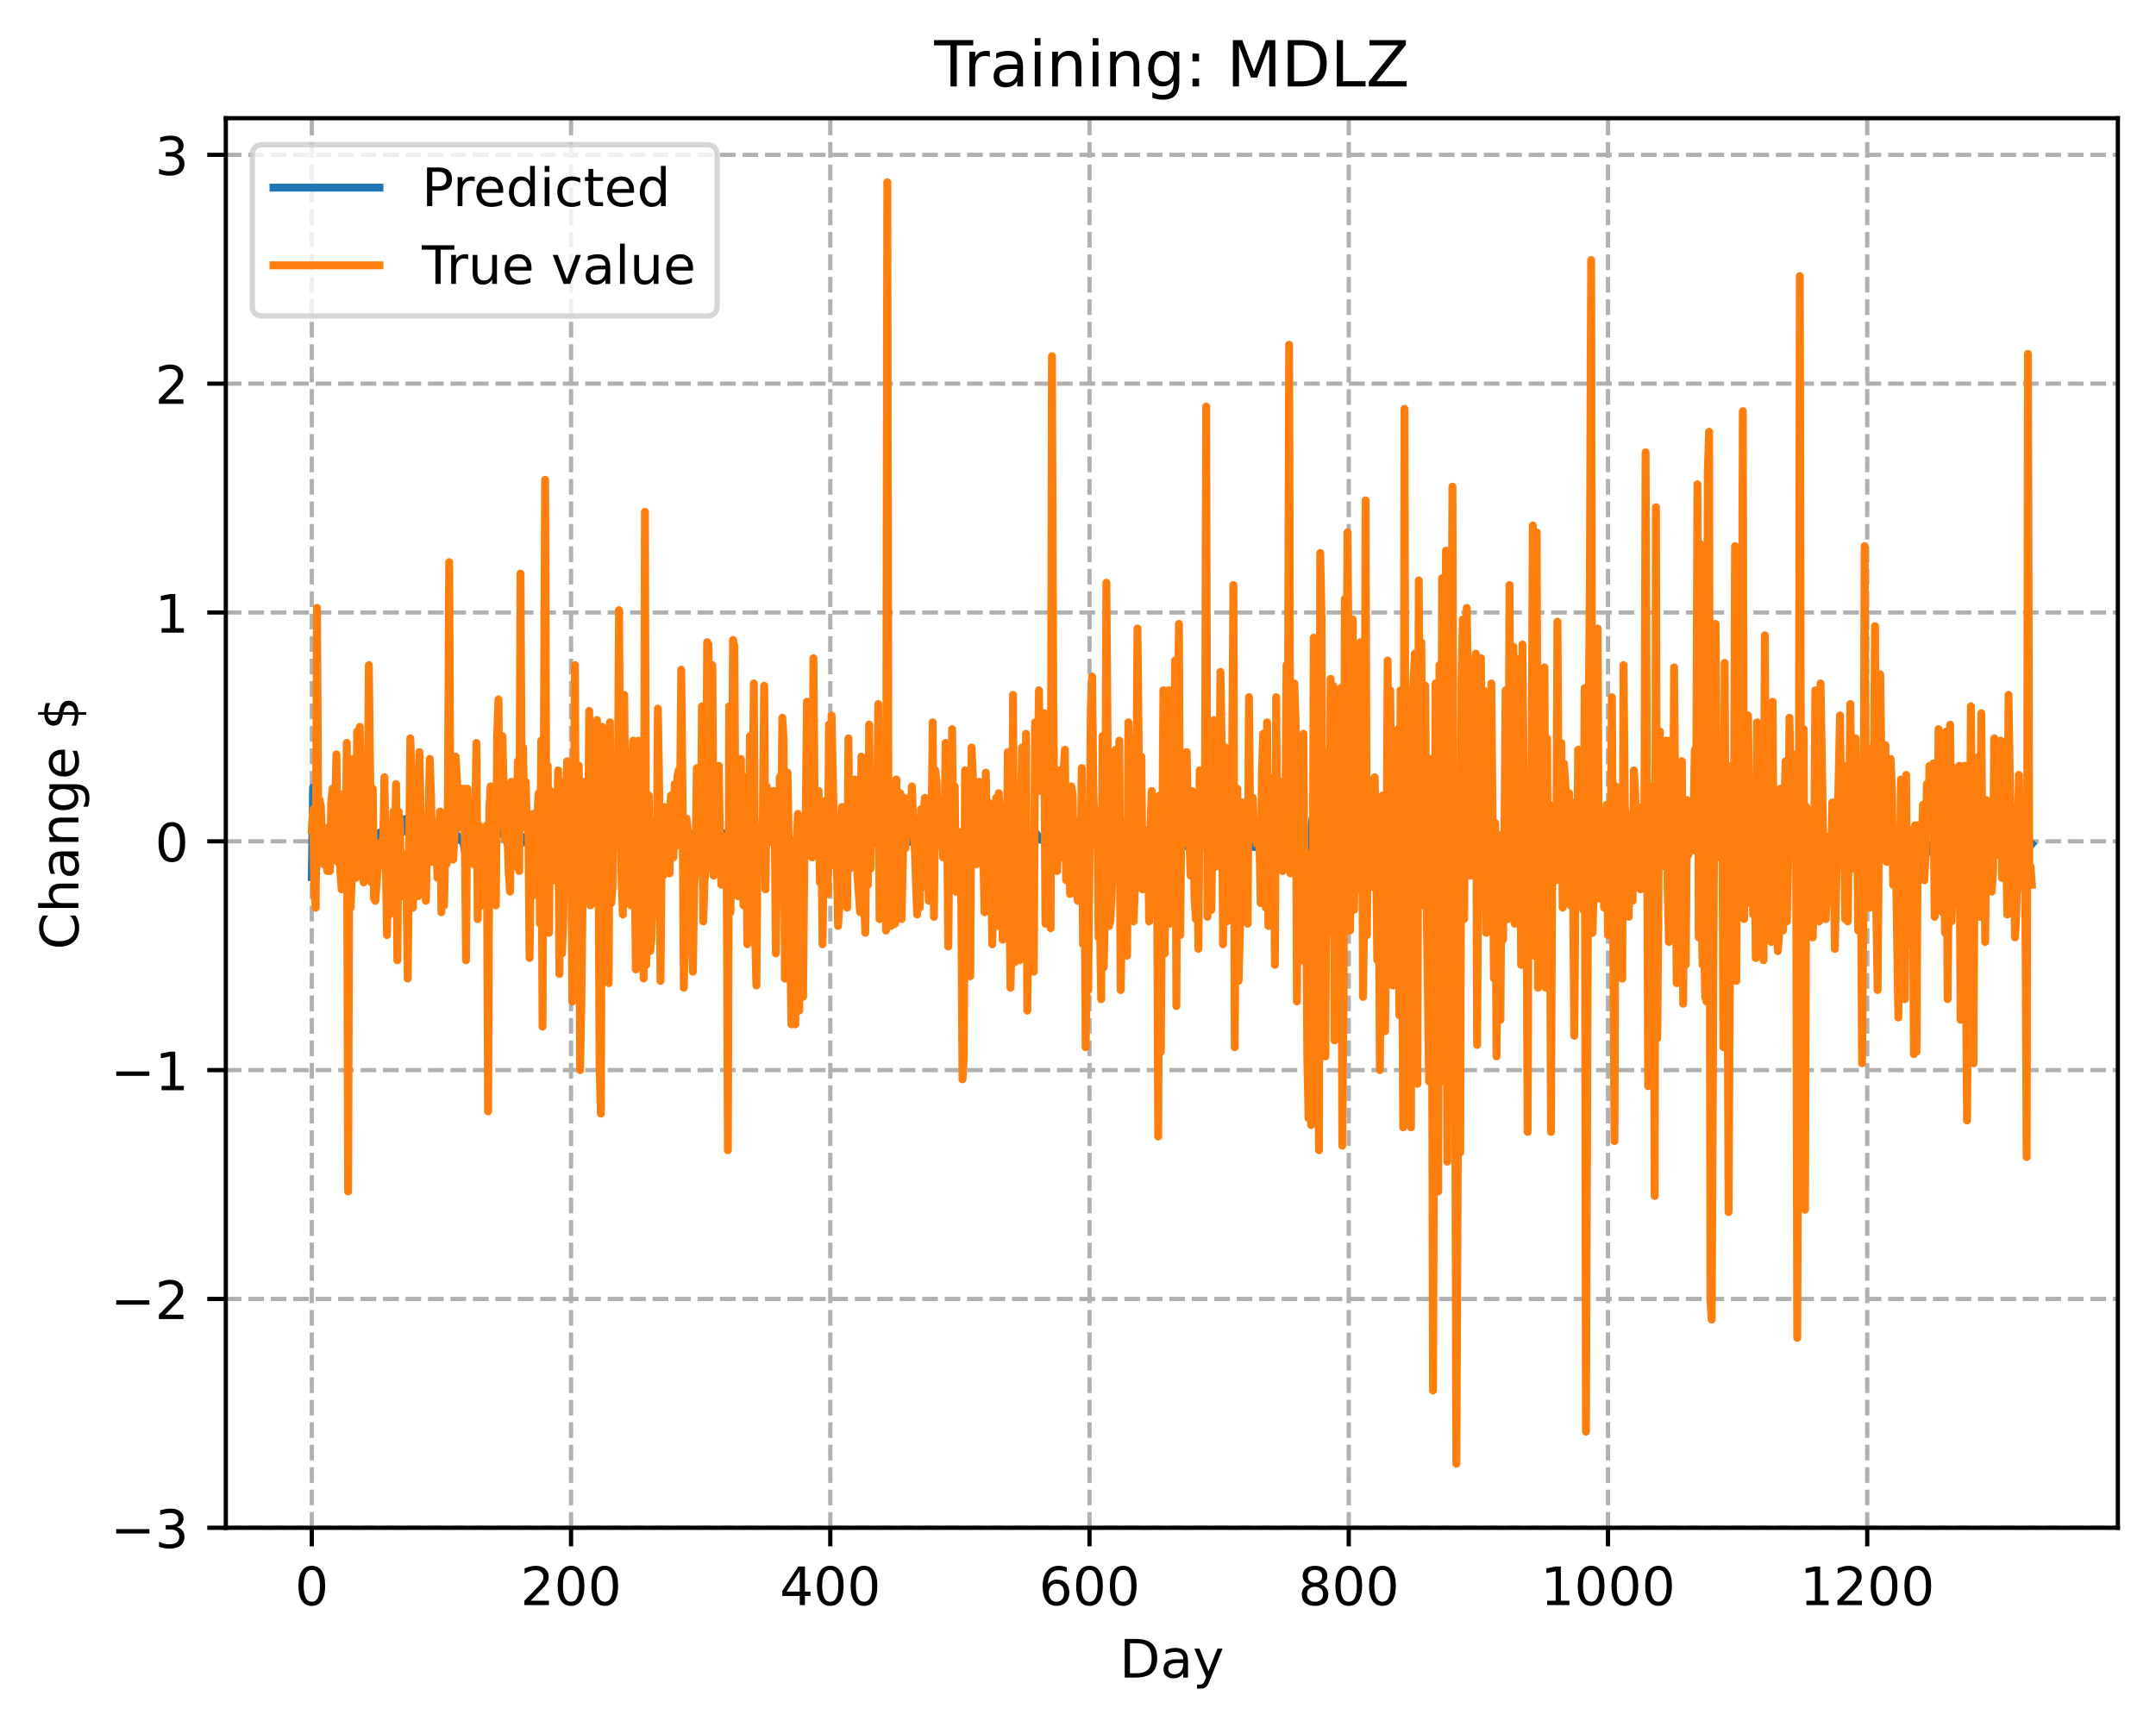 <?xml version="1.0" encoding="utf-8" standalone="no"?>
<!DOCTYPE svg PUBLIC "-//W3C//DTD SVG 1.1//EN"
  "http://www.w3.org/Graphics/SVG/1.1/DTD/svg11.dtd">
<!-- Created with matplotlib (https://matplotlib.org/) -->
<svg height="325.986pt" version="1.1" viewBox="0 0 406.94 325.986" width="406.94pt" xmlns="http://www.w3.org/2000/svg" xmlns:xlink="http://www.w3.org/1999/xlink">
 <defs>
  <style type="text/css">
*{stroke-linecap:butt;stroke-linejoin:round;}
  </style>
 </defs>
 <g id="figure_1">
  <g id="patch_1">
   <path d="M 0 325.986 
L 406.94 325.986 
L 406.94 0 
L 0 0 
z
" style="fill:#ffffff;"/>
  </g>
  <g id="axes_1">
   <g id="patch_2">
    <path d="M 42.62 288.43 
L 399.74 288.43 
L 399.74 22.318 
L 42.62 22.318 
z
" style="fill:#ffffff;"/>
   </g>
   <g id="matplotlib.axis_1">
    <g id="xtick_1">
     <g id="line2d_1">
      <path clip-path="url(#pa626b7270f)" d="M 58.853 288.43 
L 58.853 22.318 
" style="fill:none;stroke:#b0b0b0;stroke-dasharray:2.96,1.28;stroke-dashoffset:0;stroke-width:0.8;"/>
     </g>
     <g id="line2d_2">
      <defs>
       <path d="M 0 0 
L 0 3.5 
" id="ma400edd775" style="stroke:#000000;stroke-width:0.8;"/>
      </defs>
      <g>
       <use style="stroke:#000000;stroke-width:0.8;" x="58.853" xlink:href="#ma400edd775" y="288.43"/>
      </g>
     </g>
     <g id="text_1">
      <!-- 0 -->
      <defs>
       <path d="M 31.781 66.406 
Q 24.172 66.406 20.328 58.906 
Q 16.5 51.422 16.5 36.375 
Q 16.5 21.391 20.328 13.891 
Q 24.172 6.391 31.781 6.391 
Q 39.453 6.391 43.281 13.891 
Q 47.125 21.391 47.125 36.375 
Q 47.125 51.422 43.281 58.906 
Q 39.453 66.406 31.781 66.406 
z
M 31.781 74.219 
Q 44.047 74.219 50.516 64.516 
Q 56.984 54.828 56.984 36.375 
Q 56.984 17.969 50.516 8.266 
Q 44.047 -1.422 31.781 -1.422 
Q 19.531 -1.422 13.062 8.266 
Q 6.594 17.969 6.594 36.375 
Q 6.594 54.828 13.062 64.516 
Q 19.531 74.219 31.781 74.219 
z
" id="DejaVuSans-48"/>
      </defs>
      <g transform="translate(55.672 303.029)scale(0.1 -0.1)">
       <use xlink:href="#DejaVuSans-48"/>
      </g>
     </g>
    </g>
    <g id="xtick_2">
     <g id="line2d_3">
      <path clip-path="url(#pa626b7270f)" d="M 107.784 288.43 
L 107.784 22.318 
" style="fill:none;stroke:#b0b0b0;stroke-dasharray:2.96,1.28;stroke-dashoffset:0;stroke-width:0.8;"/>
     </g>
     <g id="line2d_4">
      <g>
       <use style="stroke:#000000;stroke-width:0.8;" x="107.784" xlink:href="#ma400edd775" y="288.43"/>
      </g>
     </g>
     <g id="text_2">
      <!-- 200 -->
      <defs>
       <path d="M 19.188 8.297 
L 53.609 8.297 
L 53.609 0 
L 7.328 0 
L 7.328 8.297 
Q 12.938 14.109 22.625 23.891 
Q 32.328 33.688 34.812 36.531 
Q 39.547 41.844 41.422 45.531 
Q 43.312 49.219 43.312 52.781 
Q 43.312 58.594 39.234 62.25 
Q 35.156 65.922 28.609 65.922 
Q 23.969 65.922 18.812 64.312 
Q 13.672 62.703 7.812 59.422 
L 7.812 69.391 
Q 13.766 71.781 18.938 73 
Q 24.125 74.219 28.422 74.219 
Q 39.75 74.219 46.484 68.547 
Q 53.219 62.891 53.219 53.422 
Q 53.219 48.922 51.531 44.891 
Q 49.859 40.875 45.406 35.406 
Q 44.188 33.984 37.641 27.219 
Q 31.109 20.453 19.188 8.297 
z
" id="DejaVuSans-50"/>
      </defs>
      <g transform="translate(98.24 303.029)scale(0.1 -0.1)">
       <use xlink:href="#DejaVuSans-50"/>
       <use x="63.623" xlink:href="#DejaVuSans-48"/>
       <use x="127.246" xlink:href="#DejaVuSans-48"/>
      </g>
     </g>
    </g>
    <g id="xtick_3">
     <g id="line2d_5">
      <path clip-path="url(#pa626b7270f)" d="M 156.714 288.43 
L 156.714 22.318 
" style="fill:none;stroke:#b0b0b0;stroke-dasharray:2.96,1.28;stroke-dashoffset:0;stroke-width:0.8;"/>
     </g>
     <g id="line2d_6">
      <g>
       <use style="stroke:#000000;stroke-width:0.8;" x="156.714" xlink:href="#ma400edd775" y="288.43"/>
      </g>
     </g>
     <g id="text_3">
      <!-- 400 -->
      <defs>
       <path d="M 37.797 64.312 
L 12.891 25.391 
L 37.797 25.391 
z
M 35.203 72.906 
L 47.609 72.906 
L 47.609 25.391 
L 58.016 25.391 
L 58.016 17.188 
L 47.609 17.188 
L 47.609 0 
L 37.797 0 
L 37.797 17.188 
L 4.891 17.188 
L 4.891 26.703 
z
" id="DejaVuSans-52"/>
      </defs>
      <g transform="translate(147.17 303.029)scale(0.1 -0.1)">
       <use xlink:href="#DejaVuSans-52"/>
       <use x="63.623" xlink:href="#DejaVuSans-48"/>
       <use x="127.246" xlink:href="#DejaVuSans-48"/>
      </g>
     </g>
    </g>
    <g id="xtick_4">
     <g id="line2d_7">
      <path clip-path="url(#pa626b7270f)" d="M 205.645 288.43 
L 205.645 22.318 
" style="fill:none;stroke:#b0b0b0;stroke-dasharray:2.96,1.28;stroke-dashoffset:0;stroke-width:0.8;"/>
     </g>
     <g id="line2d_8">
      <g>
       <use style="stroke:#000000;stroke-width:0.8;" x="205.645" xlink:href="#ma400edd775" y="288.43"/>
      </g>
     </g>
     <g id="text_4">
      <!-- 600 -->
      <defs>
       <path d="M 33.016 40.375 
Q 26.375 40.375 22.484 35.828 
Q 18.609 31.297 18.609 23.391 
Q 18.609 15.531 22.484 10.953 
Q 26.375 6.391 33.016 6.391 
Q 39.656 6.391 43.531 10.953 
Q 47.406 15.531 47.406 23.391 
Q 47.406 31.297 43.531 35.828 
Q 39.656 40.375 33.016 40.375 
z
M 52.594 71.297 
L 52.594 62.312 
Q 48.875 64.062 45.094 64.984 
Q 41.312 65.922 37.594 65.922 
Q 27.828 65.922 22.672 59.328 
Q 17.531 52.734 16.797 39.406 
Q 19.672 43.656 24.016 45.922 
Q 28.375 48.188 33.594 48.188 
Q 44.578 48.188 50.953 41.516 
Q 57.328 34.859 57.328 23.391 
Q 57.328 12.156 50.688 5.359 
Q 44.047 -1.422 33.016 -1.422 
Q 20.359 -1.422 13.672 8.266 
Q 6.984 17.969 6.984 36.375 
Q 6.984 53.656 15.188 63.938 
Q 23.391 74.219 37.203 74.219 
Q 40.922 74.219 44.703 73.484 
Q 48.484 72.75 52.594 71.297 
z
" id="DejaVuSans-54"/>
      </defs>
      <g transform="translate(196.101 303.029)scale(0.1 -0.1)">
       <use xlink:href="#DejaVuSans-54"/>
       <use x="63.623" xlink:href="#DejaVuSans-48"/>
       <use x="127.246" xlink:href="#DejaVuSans-48"/>
      </g>
     </g>
    </g>
    <g id="xtick_5">
     <g id="line2d_9">
      <path clip-path="url(#pa626b7270f)" d="M 254.575 288.43 
L 254.575 22.318 
" style="fill:none;stroke:#b0b0b0;stroke-dasharray:2.96,1.28;stroke-dashoffset:0;stroke-width:0.8;"/>
     </g>
     <g id="line2d_10">
      <g>
       <use style="stroke:#000000;stroke-width:0.8;" x="254.575" xlink:href="#ma400edd775" y="288.43"/>
      </g>
     </g>
     <g id="text_5">
      <!-- 800 -->
      <defs>
       <path d="M 31.781 34.625 
Q 24.75 34.625 20.719 30.859 
Q 16.703 27.094 16.703 20.516 
Q 16.703 13.922 20.719 10.156 
Q 24.75 6.391 31.781 6.391 
Q 38.812 6.391 42.859 10.172 
Q 46.922 13.969 46.922 20.516 
Q 46.922 27.094 42.891 30.859 
Q 38.875 34.625 31.781 34.625 
z
M 21.922 38.812 
Q 15.578 40.375 12.031 44.719 
Q 8.5 49.078 8.5 55.328 
Q 8.5 64.062 14.719 69.141 
Q 20.953 74.219 31.781 74.219 
Q 42.672 74.219 48.875 69.141 
Q 55.078 64.062 55.078 55.328 
Q 55.078 49.078 51.531 44.719 
Q 48 40.375 41.703 38.812 
Q 48.828 37.156 52.797 32.312 
Q 56.781 27.484 56.781 20.516 
Q 56.781 9.906 50.312 4.234 
Q 43.844 -1.422 31.781 -1.422 
Q 19.734 -1.422 13.25 4.234 
Q 6.781 9.906 6.781 20.516 
Q 6.781 27.484 10.781 32.312 
Q 14.797 37.156 21.922 38.812 
z
M 18.312 54.391 
Q 18.312 48.734 21.844 45.562 
Q 25.391 42.391 31.781 42.391 
Q 38.141 42.391 41.719 45.562 
Q 45.312 48.734 45.312 54.391 
Q 45.312 60.062 41.719 63.234 
Q 38.141 66.406 31.781 66.406 
Q 25.391 66.406 21.844 63.234 
Q 18.312 60.062 18.312 54.391 
z
" id="DejaVuSans-56"/>
      </defs>
      <g transform="translate(245.032 303.029)scale(0.1 -0.1)">
       <use xlink:href="#DejaVuSans-56"/>
       <use x="63.623" xlink:href="#DejaVuSans-48"/>
       <use x="127.246" xlink:href="#DejaVuSans-48"/>
      </g>
     </g>
    </g>
    <g id="xtick_6">
     <g id="line2d_11">
      <path clip-path="url(#pa626b7270f)" d="M 303.506 288.43 
L 303.506 22.318 
" style="fill:none;stroke:#b0b0b0;stroke-dasharray:2.96,1.28;stroke-dashoffset:0;stroke-width:0.8;"/>
     </g>
     <g id="line2d_12">
      <g>
       <use style="stroke:#000000;stroke-width:0.8;" x="303.506" xlink:href="#ma400edd775" y="288.43"/>
      </g>
     </g>
     <g id="text_6">
      <!-- 1000 -->
      <defs>
       <path d="M 12.406 8.297 
L 28.516 8.297 
L 28.516 63.922 
L 10.984 60.406 
L 10.984 69.391 
L 28.422 72.906 
L 38.281 72.906 
L 38.281 8.297 
L 54.391 8.297 
L 54.391 0 
L 12.406 0 
z
" id="DejaVuSans-49"/>
      </defs>
      <g transform="translate(290.781 303.029)scale(0.1 -0.1)">
       <use xlink:href="#DejaVuSans-49"/>
       <use x="63.623" xlink:href="#DejaVuSans-48"/>
       <use x="127.246" xlink:href="#DejaVuSans-48"/>
       <use x="190.869" xlink:href="#DejaVuSans-48"/>
      </g>
     </g>
    </g>
    <g id="xtick_7">
     <g id="line2d_13">
      <path clip-path="url(#pa626b7270f)" d="M 352.437 288.43 
L 352.437 22.318 
" style="fill:none;stroke:#b0b0b0;stroke-dasharray:2.96,1.28;stroke-dashoffset:0;stroke-width:0.8;"/>
     </g>
     <g id="line2d_14">
      <g>
       <use style="stroke:#000000;stroke-width:0.8;" x="352.437" xlink:href="#ma400edd775" y="288.43"/>
      </g>
     </g>
     <g id="text_7">
      <!-- 1200 -->
      <g transform="translate(339.712 303.029)scale(0.1 -0.1)">
       <use xlink:href="#DejaVuSans-49"/>
       <use x="63.623" xlink:href="#DejaVuSans-50"/>
       <use x="127.246" xlink:href="#DejaVuSans-48"/>
       <use x="190.869" xlink:href="#DejaVuSans-48"/>
      </g>
     </g>
    </g>
    <g id="text_8">
     <!-- Day -->
     <defs>
      <path d="M 19.672 64.797 
L 19.672 8.109 
L 31.594 8.109 
Q 46.688 8.109 53.688 14.938 
Q 60.688 21.781 60.688 36.531 
Q 60.688 51.172 53.688 57.984 
Q 46.688 64.797 31.594 64.797 
z
M 9.812 72.906 
L 30.078 72.906 
Q 51.266 72.906 61.172 64.094 
Q 71.094 55.281 71.094 36.531 
Q 71.094 17.672 61.125 8.828 
Q 51.172 0 30.078 0 
L 9.812 0 
z
" id="DejaVuSans-68"/>
      <path d="M 34.281 27.484 
Q 23.391 27.484 19.188 25 
Q 14.984 22.516 14.984 16.5 
Q 14.984 11.719 18.141 8.906 
Q 21.297 6.109 26.703 6.109 
Q 34.188 6.109 38.703 11.406 
Q 43.219 16.703 43.219 25.484 
L 43.219 27.484 
z
M 52.203 31.203 
L 52.203 0 
L 43.219 0 
L 43.219 8.297 
Q 40.141 3.328 35.547 0.953 
Q 30.953 -1.422 24.312 -1.422 
Q 15.922 -1.422 10.953 3.297 
Q 6 8.016 6 15.922 
Q 6 25.141 12.172 29.828 
Q 18.359 34.516 30.609 34.516 
L 43.219 34.516 
L 43.219 35.406 
Q 43.219 41.609 39.141 45 
Q 35.062 48.391 27.688 48.391 
Q 23 48.391 18.547 47.266 
Q 14.109 46.141 10.016 43.891 
L 10.016 52.203 
Q 14.938 54.109 19.578 55.047 
Q 24.219 56 28.609 56 
Q 40.484 56 46.344 49.844 
Q 52.203 43.703 52.203 31.203 
z
" id="DejaVuSans-97"/>
      <path d="M 32.172 -5.078 
Q 28.375 -14.844 24.75 -17.812 
Q 21.141 -20.797 15.094 -20.797 
L 7.906 -20.797 
L 7.906 -13.281 
L 13.188 -13.281 
Q 16.891 -13.281 18.938 -11.516 
Q 21 -9.766 23.484 -3.219 
L 25.094 0.875 
L 2.984 54.688 
L 12.5 54.688 
L 29.594 11.922 
L 46.688 54.688 
L 56.203 54.688 
z
" id="DejaVuSans-121"/>
     </defs>
     <g transform="translate(211.307 316.707)scale(0.1 -0.1)">
      <use xlink:href="#DejaVuSans-68"/>
      <use x="77.002" xlink:href="#DejaVuSans-97"/>
      <use x="138.281" xlink:href="#DejaVuSans-121"/>
     </g>
    </g>
   </g>
   <g id="matplotlib.axis_2">
    <g id="ytick_1">
     <g id="line2d_15">
      <path clip-path="url(#pa626b7270f)" d="M 42.62 288.43 
L 399.74 288.43 
" style="fill:none;stroke:#b0b0b0;stroke-dasharray:2.96,1.28;stroke-dashoffset:0;stroke-width:0.8;"/>
     </g>
     <g id="line2d_16">
      <defs>
       <path d="M 0 0 
L -3.5 0 
" id="m0582698f5d" style="stroke:#000000;stroke-width:0.8;"/>
      </defs>
      <g>
       <use style="stroke:#000000;stroke-width:0.8;" x="42.62" xlink:href="#m0582698f5d" y="288.43"/>
      </g>
     </g>
     <g id="text_9">
      <!-- −3 -->
      <defs>
       <path d="M 10.594 35.5 
L 73.188 35.5 
L 73.188 27.203 
L 10.594 27.203 
z
" id="DejaVuSans-8722"/>
       <path d="M 40.578 39.312 
Q 47.656 37.797 51.625 33 
Q 55.609 28.219 55.609 21.188 
Q 55.609 10.406 48.188 4.484 
Q 40.766 -1.422 27.094 -1.422 
Q 22.516 -1.422 17.656 -0.516 
Q 12.797 0.391 7.625 2.203 
L 7.625 11.719 
Q 11.719 9.328 16.594 8.109 
Q 21.484 6.891 26.812 6.891 
Q 36.078 6.891 40.938 10.547 
Q 45.797 14.203 45.797 21.188 
Q 45.797 27.641 41.281 31.266 
Q 36.766 34.906 28.719 34.906 
L 20.219 34.906 
L 20.219 43.016 
L 29.109 43.016 
Q 36.375 43.016 40.234 45.922 
Q 44.094 48.828 44.094 54.297 
Q 44.094 59.906 40.109 62.906 
Q 36.141 65.922 28.719 65.922 
Q 24.656 65.922 20.016 65.031 
Q 15.375 64.156 9.812 62.312 
L 9.812 71.094 
Q 15.438 72.656 20.344 73.438 
Q 25.25 74.219 29.594 74.219 
Q 40.828 74.219 47.359 69.109 
Q 53.906 64.016 53.906 55.328 
Q 53.906 49.266 50.438 45.094 
Q 46.969 40.922 40.578 39.312 
z
" id="DejaVuSans-51"/>
      </defs>
      <g transform="translate(20.878 292.229)scale(0.1 -0.1)">
       <use xlink:href="#DejaVuSans-8722"/>
       <use x="83.789" xlink:href="#DejaVuSans-51"/>
      </g>
     </g>
    </g>
    <g id="ytick_2">
     <g id="line2d_17">
      <path clip-path="url(#pa626b7270f)" d="M 42.62 245.23 
L 399.74 245.23 
" style="fill:none;stroke:#b0b0b0;stroke-dasharray:2.96,1.28;stroke-dashoffset:0;stroke-width:0.8;"/>
     </g>
     <g id="line2d_18">
      <g>
       <use style="stroke:#000000;stroke-width:0.8;" x="42.62" xlink:href="#m0582698f5d" y="245.23"/>
      </g>
     </g>
     <g id="text_10">
      <!-- −2 -->
      <g transform="translate(20.878 249.029)scale(0.1 -0.1)">
       <use xlink:href="#DejaVuSans-8722"/>
       <use x="83.789" xlink:href="#DejaVuSans-50"/>
      </g>
     </g>
    </g>
    <g id="ytick_3">
     <g id="line2d_19">
      <path clip-path="url(#pa626b7270f)" d="M 42.62 202.03 
L 399.74 202.03 
" style="fill:none;stroke:#b0b0b0;stroke-dasharray:2.96,1.28;stroke-dashoffset:0;stroke-width:0.8;"/>
     </g>
     <g id="line2d_20">
      <g>
       <use style="stroke:#000000;stroke-width:0.8;" x="42.62" xlink:href="#m0582698f5d" y="202.03"/>
      </g>
     </g>
     <g id="text_11">
      <!-- −1 -->
      <g transform="translate(20.878 205.829)scale(0.1 -0.1)">
       <use xlink:href="#DejaVuSans-8722"/>
       <use x="83.789" xlink:href="#DejaVuSans-49"/>
      </g>
     </g>
    </g>
    <g id="ytick_4">
     <g id="line2d_21">
      <path clip-path="url(#pa626b7270f)" d="M 42.62 158.83 
L 399.74 158.83 
" style="fill:none;stroke:#b0b0b0;stroke-dasharray:2.96,1.28;stroke-dashoffset:0;stroke-width:0.8;"/>
     </g>
     <g id="line2d_22">
      <g>
       <use style="stroke:#000000;stroke-width:0.8;" x="42.62" xlink:href="#m0582698f5d" y="158.83"/>
      </g>
     </g>
     <g id="text_12">
      <!-- 0 -->
      <g transform="translate(29.258 162.629)scale(0.1 -0.1)">
       <use xlink:href="#DejaVuSans-48"/>
      </g>
     </g>
    </g>
    <g id="ytick_5">
     <g id="line2d_23">
      <path clip-path="url(#pa626b7270f)" d="M 42.62 115.63 
L 399.74 115.63 
" style="fill:none;stroke:#b0b0b0;stroke-dasharray:2.96,1.28;stroke-dashoffset:0;stroke-width:0.8;"/>
     </g>
     <g id="line2d_24">
      <g>
       <use style="stroke:#000000;stroke-width:0.8;" x="42.62" xlink:href="#m0582698f5d" y="115.63"/>
      </g>
     </g>
     <g id="text_13">
      <!-- 1 -->
      <g transform="translate(29.258 119.429)scale(0.1 -0.1)">
       <use xlink:href="#DejaVuSans-49"/>
      </g>
     </g>
    </g>
    <g id="ytick_6">
     <g id="line2d_25">
      <path clip-path="url(#pa626b7270f)" d="M 42.62 72.43 
L 399.74 72.43 
" style="fill:none;stroke:#b0b0b0;stroke-dasharray:2.96,1.28;stroke-dashoffset:0;stroke-width:0.8;"/>
     </g>
     <g id="line2d_26">
      <g>
       <use style="stroke:#000000;stroke-width:0.8;" x="42.62" xlink:href="#m0582698f5d" y="72.43"/>
      </g>
     </g>
     <g id="text_14">
      <!-- 2 -->
      <g transform="translate(29.258 76.229)scale(0.1 -0.1)">
       <use xlink:href="#DejaVuSans-50"/>
      </g>
     </g>
    </g>
    <g id="ytick_7">
     <g id="line2d_27">
      <path clip-path="url(#pa626b7270f)" d="M 42.62 29.23 
L 399.74 29.23 
" style="fill:none;stroke:#b0b0b0;stroke-dasharray:2.96,1.28;stroke-dashoffset:0;stroke-width:0.8;"/>
     </g>
     <g id="line2d_28">
      <g>
       <use style="stroke:#000000;stroke-width:0.8;" x="42.62" xlink:href="#m0582698f5d" y="29.23"/>
      </g>
     </g>
     <g id="text_15">
      <!-- 3 -->
      <g transform="translate(29.258 33.029)scale(0.1 -0.1)">
       <use xlink:href="#DejaVuSans-51"/>
      </g>
     </g>
    </g>
    <g id="text_16">
     <!-- Change $ -->
     <defs>
      <path d="M 64.406 67.281 
L 64.406 56.891 
Q 59.422 61.531 53.781 63.812 
Q 48.141 66.109 41.797 66.109 
Q 29.297 66.109 22.656 58.469 
Q 16.016 50.828 16.016 36.375 
Q 16.016 21.969 22.656 14.328 
Q 29.297 6.688 41.797 6.688 
Q 48.141 6.688 53.781 8.984 
Q 59.422 11.281 64.406 15.922 
L 64.406 5.609 
Q 59.234 2.094 53.438 0.328 
Q 47.656 -1.422 41.219 -1.422 
Q 24.656 -1.422 15.125 8.703 
Q 5.609 18.844 5.609 36.375 
Q 5.609 53.953 15.125 64.078 
Q 24.656 74.219 41.219 74.219 
Q 47.75 74.219 53.531 72.484 
Q 59.328 70.75 64.406 67.281 
z
" id="DejaVuSans-67"/>
      <path d="M 54.891 33.016 
L 54.891 0 
L 45.906 0 
L 45.906 32.719 
Q 45.906 40.484 42.875 44.328 
Q 39.844 48.188 33.797 48.188 
Q 26.516 48.188 22.312 43.547 
Q 18.109 38.922 18.109 30.906 
L 18.109 0 
L 9.078 0 
L 9.078 75.984 
L 18.109 75.984 
L 18.109 46.188 
Q 21.344 51.125 25.703 53.562 
Q 30.078 56 35.797 56 
Q 45.219 56 50.047 50.172 
Q 54.891 44.344 54.891 33.016 
z
" id="DejaVuSans-104"/>
      <path d="M 54.891 33.016 
L 54.891 0 
L 45.906 0 
L 45.906 32.719 
Q 45.906 40.484 42.875 44.328 
Q 39.844 48.188 33.797 48.188 
Q 26.516 48.188 22.312 43.547 
Q 18.109 38.922 18.109 30.906 
L 18.109 0 
L 9.078 0 
L 9.078 54.688 
L 18.109 54.688 
L 18.109 46.188 
Q 21.344 51.125 25.703 53.562 
Q 30.078 56 35.797 56 
Q 45.219 56 50.047 50.172 
Q 54.891 44.344 54.891 33.016 
z
" id="DejaVuSans-110"/>
      <path d="M 45.406 27.984 
Q 45.406 37.75 41.375 43.109 
Q 37.359 48.484 30.078 48.484 
Q 22.859 48.484 18.828 43.109 
Q 14.797 37.75 14.797 27.984 
Q 14.797 18.266 18.828 12.891 
Q 22.859 7.516 30.078 7.516 
Q 37.359 7.516 41.375 12.891 
Q 45.406 18.266 45.406 27.984 
z
M 54.391 6.781 
Q 54.391 -7.172 48.188 -13.984 
Q 42 -20.797 29.203 -20.797 
Q 24.469 -20.797 20.266 -20.094 
Q 16.062 -19.391 12.109 -17.922 
L 12.109 -9.188 
Q 16.062 -11.328 19.922 -12.344 
Q 23.781 -13.375 27.781 -13.375 
Q 36.625 -13.375 41.016 -8.766 
Q 45.406 -4.156 45.406 5.172 
L 45.406 9.625 
Q 42.625 4.781 38.281 2.391 
Q 33.938 0 27.875 0 
Q 17.828 0 11.672 7.656 
Q 5.516 15.328 5.516 27.984 
Q 5.516 40.672 11.672 48.328 
Q 17.828 56 27.875 56 
Q 33.938 56 38.281 53.609 
Q 42.625 51.219 45.406 46.391 
L 45.406 54.688 
L 54.391 54.688 
z
" id="DejaVuSans-103"/>
      <path d="M 56.203 29.594 
L 56.203 25.203 
L 14.891 25.203 
Q 15.484 15.922 20.484 11.062 
Q 25.484 6.203 34.422 6.203 
Q 39.594 6.203 44.453 7.469 
Q 49.312 8.734 54.109 11.281 
L 54.109 2.781 
Q 49.266 0.734 44.188 -0.344 
Q 39.109 -1.422 33.891 -1.422 
Q 20.797 -1.422 13.156 6.188 
Q 5.516 13.812 5.516 26.812 
Q 5.516 40.234 12.766 48.109 
Q 20.016 56 32.328 56 
Q 43.359 56 49.781 48.891 
Q 56.203 41.797 56.203 29.594 
z
M 47.219 32.234 
Q 47.125 39.594 43.094 43.984 
Q 39.062 48.391 32.422 48.391 
Q 24.906 48.391 20.391 44.141 
Q 15.875 39.891 15.188 32.172 
z
" id="DejaVuSans-101"/>
      <path id="DejaVuSans-32"/>
      <path d="M 33.797 -14.703 
L 28.906 -14.703 
L 28.859 0 
Q 23.734 0.094 18.609 1.188 
Q 13.484 2.297 8.297 4.5 
L 8.297 13.281 
Q 13.281 10.156 18.375 8.562 
Q 23.484 6.984 28.906 6.938 
L 28.906 29.203 
Q 18.109 30.953 13.203 35.156 
Q 8.297 39.359 8.297 46.688 
Q 8.297 54.641 13.625 59.219 
Q 18.953 63.812 28.906 64.5 
L 28.906 75.984 
L 33.797 75.984 
L 33.797 64.656 
Q 38.328 64.453 42.578 63.688 
Q 46.828 62.938 50.875 61.625 
L 50.875 53.078 
Q 46.828 55.125 42.547 56.25 
Q 38.281 57.375 33.797 57.562 
L 33.797 36.719 
Q 44.875 35.016 50.094 30.609 
Q 55.328 26.219 55.328 18.609 
Q 55.328 10.359 49.781 5.594 
Q 44.234 0.828 33.797 0.094 
z
M 28.906 37.594 
L 28.906 57.625 
Q 23.25 56.984 20.266 54.391 
Q 17.281 51.812 17.281 47.516 
Q 17.281 43.312 20.031 40.969 
Q 22.797 38.625 28.906 37.594 
z
M 33.797 28.219 
L 33.797 7.078 
Q 39.984 7.906 43.141 10.594 
Q 46.297 13.281 46.297 17.672 
Q 46.297 21.969 43.281 24.5 
Q 40.281 27.047 33.797 28.219 
z
" id="DejaVuSans-36"/>
     </defs>
     <g transform="translate(14.798 179.288)rotate(-90)scale(0.1 -0.1)">
      <use xlink:href="#DejaVuSans-67"/>
      <use x="69.824" xlink:href="#DejaVuSans-104"/>
      <use x="133.203" xlink:href="#DejaVuSans-97"/>
      <use x="194.482" xlink:href="#DejaVuSans-110"/>
      <use x="257.861" xlink:href="#DejaVuSans-103"/>
      <use x="321.338" xlink:href="#DejaVuSans-101"/>
      <use x="382.861" xlink:href="#DejaVuSans-32"/>
      <use x="414.648" xlink:href="#DejaVuSans-36"/>
     </g>
    </g>
   </g>
   <g id="line2d_29">
    <path clip-path="url(#pa626b7270f)" d="M 58.853 165.575 
L 59.098 148.671 
L 59.342 160.906 
L 59.587 165.583 
L 59.832 161.387 
L 60.076 154.644 
L 60.321 155.048 
L 61.055 156.85 
L 61.3 156.371 
L 62.523 158.66 
L 62.767 158.671 
L 63.012 158.915 
L 63.257 158.97 
L 63.501 158.757 
L 63.746 157.881 
L 63.991 157.914 
L 64.235 158.305 
L 64.48 158.26 
L 64.725 158.572 
L 64.969 159.222 
L 65.214 158.883 
L 65.459 158.894 
L 65.703 158.717 
L 65.948 161.445 
L 66.193 160.553 
L 66.437 160.401 
L 66.927 158.842 
L 67.661 156.232 
L 67.905 156.55 
L 68.15 157.647 
L 68.395 162.382 
L 68.639 160.45 
L 68.884 160.507 
L 69.128 160.384 
L 69.373 160.088 
L 69.618 160.234 
L 69.862 158.977 
L 70.107 160.469 
L 70.352 160.556 
L 70.596 159.234 
L 70.841 159.354 
L 71.086 159.253 
L 71.33 158.809 
L 71.82 157.115 
L 72.064 157.139 
L 72.309 157.944 
L 72.554 157.445 
L 72.798 157.206 
L 73.288 157.827 
L 73.532 156.879 
L 75 156.797 
L 75.245 157.399 
L 75.489 156.119 
L 75.734 156.296 
L 75.979 157.097 
L 76.223 156.382 
L 76.468 154.639 
L 76.713 154.631 
L 77.202 156.164 
L 77.447 154.947 
L 77.691 154.745 
L 77.936 155.425 
L 78.181 157.296 
L 78.425 157.374 
L 78.67 156.667 
L 79.159 158.133 
L 79.404 157.657 
L 79.649 157.742 
L 79.893 158.261 
L 80.138 159.209 
L 80.383 159.144 
L 80.627 159.53 
L 80.872 159.273 
L 81.116 159.317 
L 81.361 158.951 
L 81.606 158.991 
L 81.85 158.846 
L 82.095 158.832 
L 82.34 158.551 
L 82.584 159.44 
L 82.829 159.203 
L 83.074 159.433 
L 83.318 159.255 
L 83.563 159.785 
L 83.808 159.34 
L 84.052 160.223 
L 84.542 159.514 
L 84.786 159.313 
L 85.031 156.817 
L 85.276 156.706 
L 85.52 157.057 
L 85.765 157.054 
L 86.01 158.224 
L 86.254 157.682 
L 86.499 158.327 
L 87.477 159.01 
L 87.722 160.562 
L 87.967 160.552 
L 88.211 161.117 
L 88.456 160.824 
L 88.701 160.957 
L 88.945 160.227 
L 89.19 160.317 
L 89.679 159.831 
L 89.924 160.302 
L 90.169 159.511 
L 90.413 159.434 
L 90.658 159.927 
L 90.903 159.879 
L 91.147 160.229 
L 91.392 160.271 
L 91.881 158.592 
L 92.126 158.869 
L 92.371 159.439 
L 92.615 159.204 
L 92.86 159.335 
L 93.104 159.837 
L 93.349 159.457 
L 93.594 158.274 
L 93.838 157.754 
L 94.328 155.742 
L 94.572 156.795 
L 94.817 156.984 
L 95.306 157.944 
L 95.551 158.144 
L 95.796 159.23 
L 96.04 159.426 
L 96.53 160.214 
L 96.774 160.1 
L 97.264 159.579 
L 97.508 158.937 
L 97.753 159.541 
L 98.242 158.696 
L 98.487 159.132 
L 98.731 159.008 
L 98.976 158.013 
L 99.465 158.983 
L 99.71 159.138 
L 100.199 160.232 
L 100.444 159.854 
L 100.689 159.738 
L 100.933 160.336 
L 101.178 159.222 
L 101.423 160.071 
L 101.667 160.235 
L 101.912 159.796 
L 102.157 159.886 
L 102.401 159.216 
L 102.646 159.383 
L 102.891 158.977 
L 103.135 157.565 
L 103.38 157.29 
L 103.625 157.616 
L 103.869 157.609 
L 104.114 158.208 
L 104.359 157.852 
L 104.603 158.603 
L 104.848 158.306 
L 105.092 159.169 
L 105.337 158.64 
L 105.582 159.008 
L 105.826 158.916 
L 106.071 158.691 
L 106.316 158.302 
L 106.56 157.695 
L 106.805 158.054 
L 107.05 157.985 
L 107.294 158.364 
L 107.784 157.732 
L 109.007 158.33 
L 109.252 157.91 
L 109.496 158.464 
L 109.741 158.608 
L 109.986 158.01 
L 110.23 156.786 
L 110.475 156.86 
L 110.719 157.204 
L 110.964 157.12 
L 111.453 156.586 
L 111.698 156.864 
L 111.943 156.915 
L 112.187 157.195 
L 112.432 156.843 
L 112.677 157.207 
L 113.166 157.259 
L 113.411 158.622 
L 113.655 159.147 
L 113.9 158.329 
L 114.389 158.098 
L 114.634 158.168 
L 114.879 157.797 
L 115.123 158.461 
L 115.368 157.604 
L 115.613 157.567 
L 115.857 157.664 
L 116.102 157.959 
L 116.346 157.643 
L 116.836 157.826 
L 117.08 156.805 
L 117.325 157.094 
L 117.57 157.172 
L 117.814 157.493 
L 118.059 158.09 
L 118.304 158.248 
L 118.548 158.248 
L 118.793 159.102 
L 119.038 159.293 
L 119.527 158.694 
L 119.772 158.321 
L 120.506 159.425 
L 120.75 158.976 
L 120.995 158.941 
L 121.24 158.596 
L 121.484 159.239 
L 121.729 159.23 
L 121.974 158.63 
L 122.463 158.314 
L 122.707 159.166 
L 123.441 158.235 
L 123.686 158.354 
L 123.931 159.027 
L 124.175 158.676 
L 124.42 158.758 
L 124.665 158.27 
L 124.909 158.412 
L 125.154 157.544 
L 125.399 157.249 
L 125.643 157.474 
L 125.888 157.315 
L 126.133 158.037 
L 126.377 158.233 
L 126.622 158.11 
L 126.867 158.128 
L 127.356 157.883 
L 127.601 157.881 
L 127.845 157.442 
L 128.334 157.946 
L 128.579 158.1 
L 128.824 157.655 
L 129.313 158.222 
L 129.558 157.779 
L 129.802 158.599 
L 130.047 157.863 
L 130.292 158.075 
L 130.536 158.448 
L 131.026 158.017 
L 131.27 157.094 
L 131.515 157.095 
L 131.76 157.909 
L 132.004 157.727 
L 132.249 157.825 
L 132.738 157.565 
L 132.983 157.275 
L 133.228 156.635 
L 133.472 156.602 
L 133.717 156.434 
L 133.962 156.02 
L 134.206 156.721 
L 134.451 156.944 
L 134.695 156.763 
L 134.94 156.886 
L 135.185 157.184 
L 135.429 157.199 
L 135.674 157.963 
L 135.919 158.005 
L 136.653 157.302 
L 136.897 158.326 
L 137.142 157.562 
L 137.387 158.403 
L 137.631 158.245 
L 137.876 157.744 
L 138.365 158.323 
L 138.855 157.958 
L 139.344 156.992 
L 139.589 157.217 
L 139.833 157.642 
L 140.078 158.31 
L 140.322 158.469 
L 140.567 158.399 
L 140.812 158.942 
L 141.546 158.334 
L 141.79 159.06 
L 142.035 158.573 
L 142.524 158.755 
L 143.014 158.21 
L 143.258 158.83 
L 143.503 157.909 
L 143.748 157.992 
L 143.992 158.967 
L 144.237 158.912 
L 144.726 158.236 
L 144.971 158.938 
L 145.46 158.808 
L 145.95 159.019 
L 146.194 158.813 
L 146.439 159.013 
L 146.928 158.448 
L 147.173 158.489 
L 147.417 159.321 
L 147.662 159.451 
L 147.907 159.37 
L 148.151 159.753 
L 148.641 159.042 
L 148.885 159.377 
L 149.13 160.095 
L 149.619 158.901 
L 149.864 159.555 
L 150.109 159.866 
L 150.353 159.887 
L 150.598 158.915 
L 150.843 159.505 
L 151.577 157.971 
L 151.821 157.789 
L 152.066 157.161 
L 152.31 157.776 
L 152.555 157.86 
L 152.8 158.579 
L 153.534 158.155 
L 153.778 157.724 
L 154.268 158.774 
L 154.757 159.544 
L 155.002 159.423 
L 155.246 159.951 
L 155.736 159.022 
L 155.98 158.871 
L 156.225 159.546 
L 156.47 158.771 
L 156.714 159.418 
L 156.959 159.58 
L 157.204 159.434 
L 157.693 159.771 
L 158.182 158.728 
L 158.427 158.825 
L 158.671 158.678 
L 158.916 159.578 
L 159.161 159.438 
L 159.405 159.09 
L 159.65 159.484 
L 160.139 157.896 
L 160.384 158.293 
L 160.629 158.084 
L 160.873 158.62 
L 161.118 158.67 
L 161.363 159.045 
L 161.607 158.9 
L 161.852 159.081 
L 162.097 158.645 
L 162.341 158.492 
L 162.586 158.168 
L 162.831 158.799 
L 163.075 158.812 
L 163.32 158.684 
L 163.565 158.357 
L 163.809 158.868 
L 164.054 158.072 
L 164.298 158.607 
L 164.543 158.261 
L 164.788 158.864 
L 165.032 159.074 
L 165.522 159.088 
L 166.011 159.408 
L 166.256 158.905 
L 166.5 159.361 
L 166.745 158.533 
L 166.99 158.703 
L 167.234 159.533 
L 167.479 158.854 
L 167.724 159.839 
L 167.968 159.512 
L 168.213 159.702 
L 168.458 158.368 
L 168.702 159.093 
L 168.947 158.244 
L 169.192 158.208 
L 169.436 158.975 
L 169.681 158.234 
L 169.926 159.044 
L 170.17 158.923 
L 170.415 158.275 
L 170.659 158.105 
L 170.904 158.86 
L 171.149 157.921 
L 171.393 158.742 
L 171.638 158.92 
L 172.127 158.822 
L 172.372 158.717 
L 172.617 158.821 
L 172.861 158.688 
L 173.106 157.905 
L 173.351 157.842 
L 173.84 158.117 
L 174.085 159.237 
L 174.329 158.285 
L 174.574 159.123 
L 174.819 159.155 
L 175.308 158.22 
L 176.042 157.975 
L 176.286 158.937 
L 176.531 158.071 
L 176.776 158.66 
L 177.02 158.707 
L 177.51 158.558 
L 177.754 157.897 
L 177.999 158.729 
L 178.244 158.082 
L 178.488 158.033 
L 178.733 159.47 
L 178.978 159.342 
L 179.222 158.515 
L 179.467 159.132 
L 179.712 158.223 
L 179.956 158.995 
L 180.201 158.291 
L 180.446 159.146 
L 180.69 158.348 
L 180.935 159.098 
L 181.18 158.136 
L 181.424 158.985 
L 181.669 158.259 
L 181.914 158.115 
L 182.158 157.431 
L 182.647 158.606 
L 182.892 158.501 
L 183.137 157.827 
L 183.381 157.586 
L 183.626 157.697 
L 183.871 158.157 
L 184.115 158.13 
L 184.36 158.685 
L 184.605 158.212 
L 184.849 158.91 
L 185.094 158.949 
L 185.583 159.334 
L 185.828 158.944 
L 186.073 158.948 
L 186.317 159.645 
L 186.562 158.949 
L 186.807 159.718 
L 187.051 159.648 
L 187.296 158.99 
L 187.541 158.879 
L 187.785 159.545 
L 188.03 158.799 
L 188.274 159.343 
L 188.519 158.9 
L 188.764 159.478 
L 189.008 159.517 
L 189.253 159.43 
L 189.498 159.185 
L 189.987 159.618 
L 190.232 159.144 
L 190.476 159.591 
L 190.721 158.991 
L 191.21 158.774 
L 191.455 159.207 
L 192.189 158.31 
L 192.434 158.983 
L 192.678 158.449 
L 193.168 159.357 
L 193.412 159.321 
L 193.657 159.155 
L 193.902 158.738 
L 194.146 158.792 
L 194.391 158.411 
L 194.635 158.443 
L 194.88 158.286 
L 195.125 157.371 
L 195.369 157.123 
L 195.614 157.411 
L 196.103 158.382 
L 196.348 158.52 
L 196.593 158.433 
L 196.837 157.889 
L 197.082 157.809 
L 197.327 157.899 
L 197.571 157.867 
L 198.061 159.289 
L 198.305 159.326 
L 198.55 159.073 
L 199.039 159.669 
L 199.284 158.349 
L 199.529 159.171 
L 199.773 158.26 
L 200.018 159.326 
L 200.262 159.162 
L 200.507 158.38 
L 200.752 159.344 
L 201.241 159.193 
L 201.486 158.271 
L 201.73 159.469 
L 201.975 158.281 
L 202.22 158.284 
L 202.464 159.375 
L 202.709 159.268 
L 202.954 158.249 
L 203.443 157.858 
L 203.688 157.892 
L 203.932 158.909 
L 204.177 157.926 
L 204.422 158.609 
L 204.666 157.951 
L 204.911 158.672 
L 205.156 157.707 
L 205.889 156.314 
L 206.379 158.468 
L 206.623 159.323 
L 206.868 159.149 
L 207.357 158.265 
L 207.602 157.708 
L 207.847 157.773 
L 208.091 158.092 
L 208.336 158.853 
L 208.581 158.327 
L 208.825 158.277 
L 209.315 159.392 
L 209.804 158.24 
L 210.293 157.605 
L 210.538 157.631 
L 210.783 158.528 
L 211.027 158.866 
L 211.272 158.917 
L 211.517 158.839 
L 211.761 158.61 
L 212.006 158.083 
L 212.25 157.861 
L 212.495 158.009 
L 212.74 158.611 
L 212.984 158.222 
L 213.474 159.159 
L 213.718 158.939 
L 213.963 159.036 
L 214.208 158.33 
L 214.452 157.989 
L 214.942 159.344 
L 215.186 159.696 
L 215.431 158.998 
L 215.676 159.377 
L 215.92 158.647 
L 216.165 159.267 
L 216.41 158.508 
L 216.654 159.43 
L 216.899 159.736 
L 217.144 159.178 
L 217.388 159.831 
L 217.633 160.151 
L 217.877 159.462 
L 218.122 159.388 
L 218.367 159.15 
L 218.611 159.897 
L 218.856 158.773 
L 219.101 158.85 
L 219.345 158.517 
L 219.59 157.861 
L 219.835 158.408 
L 220.079 158.297 
L 220.324 158.664 
L 220.569 158.143 
L 221.058 158.078 
L 221.303 159.107 
L 221.547 158.919 
L 221.792 158.905 
L 222.037 159.938 
L 222.281 159.29 
L 222.526 159.06 
L 223.015 159.285 
L 223.26 159.749 
L 223.749 159.513 
L 224.238 159.876 
L 224.483 159.154 
L 224.728 159.991 
L 224.972 159.105 
L 225.217 159.865 
L 225.462 159.86 
L 225.706 159.107 
L 225.951 158.868 
L 226.196 159.894 
L 226.44 158.816 
L 226.685 159.27 
L 226.93 158.463 
L 227.174 159.048 
L 227.419 158.371 
L 227.908 159.615 
L 228.153 159.526 
L 228.398 159.736 
L 228.642 158.707 
L 228.887 158.724 
L 229.132 159.604 
L 229.376 159.432 
L 229.621 159.887 
L 229.865 159.292 
L 230.11 159.017 
L 230.355 159.966 
L 230.599 159.766 
L 230.844 159.87 
L 231.089 158.959 
L 231.333 159.595 
L 231.578 159.505 
L 231.823 158.606 
L 232.312 158.621 
L 232.557 159.692 
L 232.801 159.485 
L 233.046 160.387 
L 233.291 159.675 
L 233.78 159.672 
L 234.025 158.766 
L 234.269 158.442 
L 234.514 159.435 
L 234.759 159.308 
L 235.003 159.491 
L 235.248 158.78 
L 235.493 159.635 
L 235.737 158.442 
L 235.982 159.255 
L 236.226 159.257 
L 236.716 159.928 
L 236.96 159.718 
L 237.205 159.264 
L 237.45 158.387 
L 237.694 159.524 
L 237.939 159.566 
L 238.184 158.567 
L 238.428 160.062 
L 238.673 160.107 
L 238.918 159.199 
L 239.162 159.052 
L 239.407 160.207 
L 239.652 159.107 
L 239.896 159.288 
L 240.141 160.513 
L 240.63 159.849 
L 240.875 158.723 
L 241.12 159.594 
L 241.364 158.65 
L 241.609 158.899 
L 241.853 160.336 
L 242.098 160.328 
L 242.343 159.06 
L 242.587 159.055 
L 242.832 159.981 
L 243.077 159.972 
L 243.321 160.44 
L 243.566 161.495 
L 243.811 160.59 
L 244.055 161.492 
L 244.3 160.909 
L 244.545 160.905 
L 244.789 162.166 
L 245.034 160.26 
L 245.279 161.376 
L 245.523 160.077 
L 245.768 161.638 
L 246.013 160.47 
L 246.257 161.987 
L 246.502 160.665 
L 246.747 160.823 
L 246.991 160.362 
L 247.481 157.741 
L 247.725 154.564 
L 247.97 153.559 
L 248.459 157.739 
L 248.704 158.722 
L 249.193 155.819 
L 249.438 156.51 
L 249.682 158.257 
L 249.927 157.82 
L 250.172 158.789 
L 250.416 157.652 
L 250.661 158.497 
L 250.906 158.782 
L 251.15 158.258 
L 251.395 160.012 
L 251.884 161.147 
L 252.129 159.902 
L 252.374 160.289 
L 252.618 158.663 
L 252.863 159.651 
L 253.108 158.79 
L 253.352 160.632 
L 253.841 158.075 
L 254.331 160.462 
L 254.575 160.62 
L 254.82 161.231 
L 255.065 159.976 
L 255.309 160.736 
L 255.554 160.528 
L 255.799 159.51 
L 256.043 160.754 
L 256.288 159.482 
L 256.533 159.869 
L 256.777 161.349 
L 257.267 161.525 
L 257.511 160.004 
L 257.756 159.676 
L 258.001 161.981 
L 258.245 160.925 
L 258.49 162.22 
L 258.735 160.585 
L 258.979 160.377 
L 259.224 160.48 
L 259.469 160.954 
L 259.713 161.993 
L 259.958 160.227 
L 260.202 160.116 
L 260.447 160.886 
L 260.692 158.377 
L 260.936 157.624 
L 261.181 159.116 
L 261.426 158.531 
L 261.67 158.4 
L 261.915 158.13 
L 262.16 159.654 
L 262.404 158.957 
L 262.649 160.258 
L 262.894 160.173 
L 263.138 158.594 
L 263.383 159.358 
L 263.628 158.443 
L 263.872 158.995 
L 264.117 160.596 
L 264.362 159.078 
L 264.606 160.324 
L 265.096 158.409 
L 265.34 159.837 
L 265.585 159.434 
L 265.829 159.385 
L 266.074 159.47 
L 266.319 160.656 
L 266.563 158.442 
L 267.297 160.388 
L 267.787 158.191 
L 268.031 159.553 
L 268.521 160.351 
L 268.765 159.42 
L 269.01 159.417 
L 269.255 160.823 
L 269.499 159.516 
L 269.744 159.355 
L 269.989 158.355 
L 270.233 159.647 
L 270.967 156.053 
L 271.457 158.728 
L 271.701 157.822 
L 271.946 158.115 
L 272.19 156.722 
L 272.435 157.915 
L 272.68 157.376 
L 272.924 157.31 
L 273.169 158.834 
L 273.414 158.29 
L 273.658 158.836 
L 273.903 158.62 
L 274.148 160.165 
L 274.392 160.495 
L 274.882 159.254 
L 275.371 154.847 
L 275.86 153.343 
L 276.105 154.484 
L 276.35 156.931 
L 276.594 157.287 
L 276.839 157.294 
L 277.084 157.415 
L 277.328 157.944 
L 277.573 158.184 
L 277.817 157.714 
L 278.062 157.703 
L 278.307 159.047 
L 278.551 159.335 
L 278.796 159.877 
L 279.041 159.417 
L 279.285 160.103 
L 279.53 159.244 
L 279.775 160.477 
L 280.019 159.512 
L 280.264 160.642 
L 280.509 160.74 
L 280.753 159.491 
L 280.998 159.186 
L 281.243 160.431 
L 281.487 159.229 
L 281.732 160.397 
L 281.977 159.412 
L 282.221 159.345 
L 282.466 160.392 
L 282.711 158.229 
L 282.955 158.004 
L 283.2 158.638 
L 283.445 158.517 
L 283.689 159.112 
L 283.934 158.211 
L 284.178 157.845 
L 284.423 158.755 
L 284.668 159.169 
L 284.912 158.487 
L 285.157 158.731 
L 285.402 158.299 
L 285.646 158.331 
L 285.891 159.294 
L 286.136 158.717 
L 286.38 160.04 
L 286.625 159.456 
L 286.87 160.221 
L 287.114 159.816 
L 287.359 158.527 
L 287.604 159.362 
L 287.848 159.38 
L 288.093 159.278 
L 288.338 158.075 
L 288.582 157.704 
L 288.827 158.536 
L 289.072 158.677 
L 289.316 159.082 
L 289.561 160.351 
L 290.05 158.625 
L 290.295 160.213 
L 290.539 159.135 
L 290.784 160.093 
L 291.029 159.879 
L 291.273 159.368 
L 291.518 159.325 
L 291.763 159.438 
L 292.007 158.334 
L 292.252 159.783 
L 292.497 158.684 
L 292.741 160.155 
L 292.986 158.508 
L 293.231 158.512 
L 293.475 159.963 
L 293.72 160.051 
L 293.965 159.15 
L 294.209 160.646 
L 294.454 160.644 
L 294.943 159.877 
L 295.188 158.885 
L 295.433 160.169 
L 295.922 160.086 
L 296.166 159.118 
L 296.411 160.692 
L 296.656 159.314 
L 296.9 160.732 
L 297.145 159.536 
L 297.634 159.523 
L 297.879 159.977 
L 298.124 161.375 
L 298.368 159.869 
L 298.613 161.313 
L 298.858 160.867 
L 299.102 159.455 
L 299.347 160.652 
L 299.592 157.797 
L 299.836 156.579 
L 300.326 159.791 
L 300.57 162.61 
L 300.815 162.898 
L 301.06 162.43 
L 301.304 163.075 
L 301.549 161.378 
L 301.793 162.731 
L 302.038 161.341 
L 302.527 161.639 
L 302.772 162.698 
L 303.017 160.573 
L 303.261 161.397 
L 303.506 160.472 
L 303.751 158.932 
L 303.995 159.814 
L 304.24 158.8 
L 304.485 160.57 
L 304.974 158.607 
L 305.219 159.298 
L 305.463 158.379 
L 305.708 158.612 
L 305.953 158.602 
L 306.197 159.641 
L 306.442 158.193 
L 306.687 159.546 
L 306.931 159.81 
L 307.176 159.69 
L 307.42 158.63 
L 307.665 158.562 
L 307.91 159.74 
L 308.154 158.847 
L 308.399 159.212 
L 308.644 160.486 
L 308.888 160.332 
L 309.133 159.301 
L 309.378 160.199 
L 309.622 159.974 
L 309.867 158.857 
L 310.112 159.896 
L 310.356 158.972 
L 310.601 159.198 
L 310.846 161.787 
L 311.09 162.174 
L 311.335 160.076 
L 311.58 160.688 
L 311.824 160.249 
L 312.069 158.694 
L 312.314 159.619 
L 312.558 157.763 
L 312.803 159.192 
L 313.048 158.799 
L 313.292 159.021 
L 313.537 160.483 
L 313.781 159.522 
L 314.026 159.716 
L 314.271 160.216 
L 314.515 161.045 
L 314.76 160.678 
L 315.005 159.474 
L 315.249 159.14 
L 315.494 160.177 
L 315.739 159.89 
L 315.983 158.901 
L 316.228 160.167 
L 316.473 159.14 
L 316.962 159.125 
L 317.207 159.352 
L 317.451 159.351 
L 317.696 160.506 
L 317.941 158.665 
L 318.185 159.12 
L 318.43 157.564 
L 318.675 158.683 
L 318.919 157.916 
L 319.164 159.16 
L 319.408 158.874 
L 319.653 157.982 
L 319.898 158.918 
L 320.387 159.632 
L 320.632 160.978 
L 320.876 160.11 
L 321.121 161.306 
L 321.366 160.416 
L 322.1 160.129 
L 322.344 159.51 
L 322.834 162.253 
L 323.078 160.219 
L 323.568 155.576 
L 324.057 158.052 
L 324.302 159.345 
L 324.546 159.544 
L 324.791 158.61 
L 325.036 159.344 
L 325.28 159.32 
L 325.525 158.26 
L 325.769 159.299 
L 326.014 158.591 
L 326.259 158.974 
L 326.503 158.502 
L 326.748 157.618 
L 326.993 158.959 
L 327.237 158.551 
L 327.482 158.541 
L 327.727 159.914 
L 327.971 159.237 
L 328.216 159.783 
L 328.461 159.637 
L 328.705 159.754 
L 328.95 158.647 
L 329.195 161.108 
L 329.439 160.202 
L 329.684 161.551 
L 329.929 160.348 
L 330.173 161.86 
L 330.418 161.415 
L 331.152 158.571 
L 331.396 159.651 
L 331.641 158.299 
L 331.886 159.737 
L 332.13 158.864 
L 332.375 160.281 
L 332.62 159.854 
L 332.864 158.486 
L 333.109 158.364 
L 333.354 160.139 
L 333.598 159.329 
L 333.843 159.513 
L 334.088 160.732 
L 334.332 160.396 
L 334.577 158.754 
L 334.822 160.226 
L 335.066 159.016 
L 335.311 160.347 
L 335.556 160.3 
L 335.8 159.044 
L 336.045 159 
L 336.29 160.484 
L 336.534 159.271 
L 336.779 159.433 
L 337.024 160.805 
L 337.268 160.54 
L 337.513 159.287 
L 337.757 159.247 
L 338.002 160.883 
L 338.247 161.156 
L 338.491 161.143 
L 338.736 160.603 
L 338.981 159.416 
L 339.225 160.56 
L 339.715 156.923 
L 339.959 160.455 
L 340.449 162.509 
L 340.693 161.87 
L 340.938 159.309 
L 341.427 159.781 
L 341.672 158.962 
L 342.651 160.009 
L 342.895 161.342 
L 343.14 160.994 
L 343.384 160.333 
L 343.629 159.011 
L 343.874 160.217 
L 344.118 160.026 
L 344.363 159.032 
L 344.608 159.145 
L 345.097 159.849 
L 345.342 161.079 
L 345.586 159.392 
L 345.831 159.132 
L 346.076 160.107 
L 346.32 159.55 
L 346.565 158.221 
L 347.054 158.268 
L 347.299 160.019 
L 347.544 160.271 
L 347.788 160.031 
L 348.278 159.312 
L 348.522 158.175 
L 348.767 159.214 
L 349.012 158.314 
L 349.256 159.653 
L 349.501 159.784 
L 349.745 158.935 
L 349.99 160.274 
L 350.235 159.097 
L 350.479 160.788 
L 350.724 160.567 
L 350.969 159.059 
L 351.213 159.205 
L 351.458 160.526 
L 351.703 158.582 
L 351.947 158.165 
L 352.192 160.948 
L 352.437 161.427 
L 352.681 159.861 
L 352.926 159.596 
L 353.171 159.611 
L 353.415 159.762 
L 353.66 161.195 
L 353.905 160.568 
L 354.149 160.62 
L 354.394 159.554 
L 354.639 159.264 
L 354.883 160.319 
L 355.128 160.237 
L 355.372 160.389 
L 355.617 159.441 
L 355.862 160.571 
L 356.106 160.245 
L 356.351 159.158 
L 356.596 159.484 
L 356.84 161.192 
L 357.33 160.473 
L 357.574 159.093 
L 357.819 159.43 
L 358.064 160.083 
L 358.308 160.274 
L 358.798 159.409 
L 359.042 160.79 
L 359.287 160.452 
L 359.532 159.856 
L 359.776 158.041 
L 360.021 159.024 
L 360.266 158.059 
L 360.51 158.482 
L 360.755 159.135 
L 361 160.653 
L 361.244 160.312 
L 361.489 158.445 
L 361.733 159.356 
L 361.978 157.86 
L 362.223 158.911 
L 362.467 158.988 
L 362.712 158.336 
L 362.957 158.646 
L 363.201 160.062 
L 363.446 159.222 
L 363.691 159.429 
L 363.935 160.854 
L 364.425 160.06 
L 365.159 159.199 
L 365.403 158.303 
L 365.648 159.629 
L 365.893 158.733 
L 366.137 160.453 
L 366.382 159.556 
L 366.627 160.779 
L 366.871 159.482 
L 367.116 160.632 
L 367.36 159.347 
L 367.605 160.549 
L 367.85 159.482 
L 368.094 160.652 
L 368.339 160.655 
L 368.584 159.676 
L 368.828 159.728 
L 369.073 159.958 
L 369.318 161.265 
L 370.052 160.518 
L 370.296 159.135 
L 370.541 158.793 
L 370.786 159.948 
L 371.03 159.894 
L 371.52 158.421 
L 371.764 158.094 
L 372.009 158.103 
L 372.254 159.767 
L 372.498 158.379 
L 372.743 157.965 
L 372.988 158.888 
L 373.232 158.199 
L 373.477 158.075 
L 373.721 159.237 
L 373.966 158.521 
L 374.211 159.402 
L 374.455 158.76 
L 374.7 159.511 
L 374.945 158.374 
L 375.189 159.234 
L 375.434 158.5 
L 375.679 158.685 
L 376.168 158.791 
L 376.413 158.336 
L 376.657 159.419 
L 376.902 159.475 
L 377.147 158.443 
L 377.391 158.252 
L 377.636 158.951 
L 377.881 159.111 
L 378.125 158.52 
L 378.37 159.388 
L 378.859 158.916 
L 379.104 158.136 
L 379.348 159.208 
L 379.593 159.35 
L 379.838 159.234 
L 380.082 158.401 
L 380.816 158.674 
L 381.061 158.83 
L 381.306 160.03 
L 381.795 159.638 
L 382.04 158.424 
L 382.284 158.454 
L 382.529 158.213 
L 382.774 157.565 
L 383.018 159.582 
L 383.263 159.568 
L 383.508 159.301 
L 383.508 159.301 
" style="fill:none;stroke:#1f77b4;stroke-linecap:square;stroke-width:1.5;"/>
   </g>
   <g id="line2d_30">
    <path clip-path="url(#pa626b7270f)" d="M 58.853 156.67 
L 59.098 152.782 
L 59.342 167.902 
L 59.587 171.358 
L 59.832 114.766 
L 60.076 156.238 
L 60.321 151.054 
L 60.566 152.35 
L 60.81 159.694 
L 61.055 163.15 
L 61.3 156.238 
L 61.544 161.854 
L 61.789 164.446 
L 62.034 158.83 
L 62.278 164.446 
L 62.523 151.486 
L 62.767 148.894 
L 63.012 161.854 
L 63.501 142.414 
L 63.746 162.718 
L 63.991 154.942 
L 64.235 164.446 
L 64.48 167.902 
L 64.725 154.078 
L 64.969 149.758 
L 65.214 163.582 
L 65.459 140.254 
L 65.703 224.926 
L 65.948 152.35 
L 66.193 171.358 
L 66.437 164.014 
L 66.682 143.278 
L 66.927 164.446 
L 67.171 165.742 
L 67.416 138.094 
L 67.661 147.166 
L 67.905 137.23 
L 68.15 154.078 
L 68.395 162.718 
L 68.639 166.606 
L 68.884 161.422 
L 69.128 160.99 
L 69.373 154.51 
L 69.618 125.566 
L 70.107 166.606 
L 70.352 148.894 
L 70.596 169.63 
L 70.841 170.062 
L 71.33 163.582 
L 71.575 159.262 
L 71.82 159.694 
L 72.064 158.83 
L 72.309 160.99 
L 72.554 146.734 
L 73.043 176.542 
L 73.288 159.262 
L 73.532 172.654 
L 73.777 165.31 
L 74.022 161.422 
L 74.266 153.214 
L 74.511 160.99 
L 74.755 148.03 
L 75 181.294 
L 75.245 153.214 
L 75.489 155.374 
L 75.734 169.198 
L 75.979 164.878 
L 76.468 161.422 
L 76.713 168.334 
L 76.957 184.75 
L 77.447 139.39 
L 77.691 147.166 
L 77.936 171.358 
L 78.181 164.446 
L 78.425 149.758 
L 78.67 163.582 
L 78.915 169.198 
L 79.159 141.982 
L 79.404 153.646 
L 79.649 154.078 
L 79.893 168.334 
L 80.138 155.374 
L 80.383 170.062 
L 80.627 157.534 
L 80.872 156.238 
L 81.116 143.278 
L 81.361 150.622 
L 81.606 162.718 
L 81.85 156.238 
L 82.095 161.422 
L 82.34 158.398 
L 82.584 165.742 
L 82.829 156.67 
L 83.074 153.214 
L 83.318 172.222 
L 83.563 162.718 
L 83.808 170.926 
L 84.052 160.126 
L 84.297 163.15 
L 84.542 150.622 
L 84.786 106.126 
L 85.031 160.126 
L 85.276 154.51 
L 85.52 162.286 
L 85.765 157.966 
L 86.01 142.846 
L 86.743 156.238 
L 86.988 148.894 
L 87.233 154.078 
L 87.477 148.894 
L 87.722 157.534 
L 87.967 181.294 
L 88.211 148.894 
L 88.456 157.102 
L 88.701 160.99 
L 88.945 157.534 
L 89.19 157.966 
L 89.435 163.15 
L 89.679 156.238 
L 89.924 140.254 
L 90.169 173.518 
L 90.413 155.806 
L 90.658 156.67 
L 90.903 157.102 
L 91.147 170.926 
L 91.392 159.262 
L 91.637 161.854 
L 91.881 155.806 
L 92.126 209.806 
L 92.371 152.35 
L 92.615 148.462 
L 93.104 167.47 
L 93.349 160.99 
L 93.594 170.926 
L 93.838 138.958 
L 94.083 132.046 
L 94.328 155.806 
L 94.572 151.486 
L 94.817 138.958 
L 95.306 158.398 
L 95.551 157.534 
L 95.796 157.534 
L 96.04 165.31 
L 96.285 168.334 
L 96.53 147.598 
L 97.019 163.582 
L 97.264 163.15 
L 97.508 157.534 
L 97.753 143.71 
L 97.998 164.446 
L 98.242 108.286 
L 98.487 152.35 
L 98.731 141.118 
L 98.976 156.238 
L 99.221 147.598 
L 99.465 155.806 
L 99.71 153.646 
L 99.955 180.862 
L 100.199 159.694 
L 100.444 169.198 
L 100.689 153.646 
L 100.933 159.694 
L 101.178 154.51 
L 101.423 154.078 
L 101.667 149.758 
L 101.912 174.382 
L 102.157 139.822 
L 102.401 193.822 
L 102.891 90.574 
L 103.135 165.31 
L 103.38 144.574 
L 103.625 176.11 
L 103.869 149.326 
L 104.114 164.446 
L 104.359 155.806 
L 104.603 166.174 
L 104.848 158.398 
L 105.092 160.558 
L 105.337 145.438 
L 105.582 183.886 
L 105.826 147.598 
L 106.071 179.998 
L 106.316 173.518 
L 106.56 156.67 
L 107.05 143.71 
L 107.294 145.006 
L 107.539 160.558 
L 107.784 157.102 
L 108.028 189.07 
L 108.518 125.566 
L 108.762 182.158 
L 109.007 170.926 
L 109.252 144.574 
L 109.496 202.03 
L 109.741 188.206 
L 110.23 147.598 
L 110.475 166.174 
L 110.719 163.15 
L 110.964 166.606 
L 111.209 134.206 
L 111.453 170.926 
L 111.698 149.326 
L 111.943 170.494 
L 112.187 139.822 
L 112.432 165.742 
L 112.677 135.934 
L 112.921 151.918 
L 113.166 200.734 
L 113.411 210.238 
L 113.655 137.23 
L 113.9 167.47 
L 114.634 145.87 
L 114.879 185.614 
L 115.123 136.366 
L 115.368 170.494 
L 115.613 167.47 
L 115.857 150.19 
L 116.102 160.126 
L 116.346 146.302 
L 116.591 154.078 
L 116.836 115.198 
L 117.08 150.19 
L 117.325 166.606 
L 117.57 172.654 
L 117.814 131.182 
L 118.059 155.374 
L 118.304 154.078 
L 118.548 158.398 
L 118.793 142.414 
L 119.038 170.926 
L 119.282 144.142 
L 119.527 139.822 
L 120.016 183.022 
L 120.261 149.326 
L 120.506 139.822 
L 120.75 148.894 
L 120.995 166.174 
L 121.24 154.942 
L 121.484 184.75 
L 121.729 96.622 
L 121.974 182.158 
L 122.218 170.926 
L 122.463 150.19 
L 122.707 179.566 
L 122.952 177.406 
L 123.197 167.902 
L 123.441 171.79 
L 123.686 154.942 
L 123.931 168.766 
L 124.175 133.774 
L 124.42 149.326 
L 124.665 185.182 
L 124.909 159.262 
L 125.154 165.31 
L 125.399 152.35 
L 125.643 160.126 
L 125.888 153.646 
L 126.133 154.942 
L 126.377 164.878 
L 126.622 150.19 
L 126.867 151.486 
L 127.111 161.854 
L 127.356 148.03 
L 127.601 159.694 
L 127.845 146.734 
L 128.09 145.438 
L 128.334 153.646 
L 128.579 126.43 
L 128.824 149.758 
L 129.068 186.478 
L 129.313 173.95 
L 129.558 154.51 
L 129.802 156.67 
L 130.047 164.446 
L 130.292 166.174 
L 130.781 183.454 
L 131.026 167.47 
L 131.27 163.582 
L 131.515 145.006 
L 131.76 163.15 
L 132.004 161.854 
L 132.249 162.286 
L 132.494 133.342 
L 132.738 173.95 
L 132.983 166.174 
L 133.228 164.014 
L 133.472 121.246 
L 133.717 121.678 
L 133.962 151.918 
L 134.206 157.102 
L 134.451 125.566 
L 134.695 165.31 
L 134.94 152.782 
L 135.185 148.894 
L 135.429 154.942 
L 135.674 144.574 
L 135.919 161.422 
L 136.163 167.038 
L 136.653 157.966 
L 136.897 166.174 
L 137.142 158.83 
L 137.387 217.15 
L 137.631 133.342 
L 137.876 172.222 
L 138.121 156.238 
L 138.365 120.814 
L 138.61 122.11 
L 138.855 163.582 
L 139.099 162.718 
L 139.344 169.198 
L 139.589 168.766 
L 139.833 143.278 
L 140.322 170.926 
L 140.567 146.734 
L 140.812 154.942 
L 141.056 178.27 
L 141.301 162.718 
L 141.546 138.958 
L 141.79 142.846 
L 142.035 153.214 
L 142.28 129.022 
L 142.524 176.11 
L 142.769 186.046 
L 143.014 157.966 
L 143.258 163.15 
L 143.503 164.446 
L 143.992 154.078 
L 144.237 129.454 
L 144.482 167.902 
L 144.726 148.462 
L 144.971 157.534 
L 145.216 157.966 
L 145.46 150.622 
L 145.705 158.83 
L 145.95 149.326 
L 146.194 151.486 
L 146.439 179.998 
L 146.683 161.422 
L 146.928 168.334 
L 147.173 146.734 
L 147.417 158.398 
L 147.662 135.502 
L 147.907 139.822 
L 148.151 184.75 
L 148.396 150.19 
L 148.641 145.87 
L 148.885 158.83 
L 149.375 193.39 
L 149.619 158.83 
L 149.864 158.83 
L 150.109 193.39 
L 150.353 160.558 
L 150.598 153.646 
L 150.843 190.798 
L 151.087 161.422 
L 151.332 166.174 
L 151.577 188.206 
L 151.821 161.854 
L 152.066 155.374 
L 152.31 132.478 
L 152.555 148.894 
L 153.044 151.918 
L 153.289 161.854 
L 153.534 124.27 
L 153.778 154.078 
L 154.023 155.806 
L 154.268 155.806 
L 154.512 149.326 
L 154.757 166.606 
L 155.002 154.51 
L 155.246 178.27 
L 155.491 160.126 
L 155.736 161.854 
L 155.98 151.054 
L 156.225 168.766 
L 156.47 136.798 
L 156.714 157.966 
L 156.959 135.07 
L 157.448 158.83 
L 157.693 163.582 
L 157.938 161.854 
L 158.182 174.814 
L 158.427 170.926 
L 158.671 158.83 
L 158.916 152.35 
L 159.161 169.63 
L 159.405 154.078 
L 159.895 171.358 
L 160.139 139.39 
L 160.384 164.014 
L 160.873 150.622 
L 161.118 152.35 
L 161.363 147.166 
L 161.607 154.51 
L 161.852 165.31 
L 162.341 172.222 
L 162.586 142.846 
L 162.831 143.71 
L 163.075 169.198 
L 163.32 176.11 
L 163.565 152.782 
L 163.809 167.038 
L 164.054 136.798 
L 164.298 164.014 
L 164.543 153.214 
L 164.788 148.03 
L 165.032 155.374 
L 165.277 150.622 
L 165.522 157.102 
L 165.766 132.91 
L 166.011 173.518 
L 166.256 156.67 
L 166.5 159.694 
L 166.745 165.31 
L 166.99 153.214 
L 167.234 175.678 
L 167.479 34.414 
L 167.724 172.222 
L 167.968 151.486 
L 168.213 174.814 
L 168.458 147.598 
L 168.702 169.63 
L 168.947 174.382 
L 169.192 147.166 
L 169.436 164.446 
L 169.926 149.758 
L 170.17 173.518 
L 170.659 150.622 
L 170.904 160.126 
L 171.393 152.782 
L 171.638 152.35 
L 171.883 152.35 
L 172.127 148.462 
L 172.372 155.806 
L 172.617 158.83 
L 173.106 172.654 
L 173.351 165.31 
L 173.595 171.358 
L 173.84 152.782 
L 174.085 167.47 
L 174.329 153.646 
L 174.574 150.622 
L 174.819 161.422 
L 175.063 159.262 
L 175.308 170.062 
L 175.553 162.718 
L 175.797 160.126 
L 176.042 136.366 
L 176.286 173.086 
L 176.531 145.438 
L 176.776 147.598 
L 177.02 157.102 
L 177.265 156.238 
L 177.51 159.694 
L 177.754 153.214 
L 177.999 161.854 
L 178.244 159.694 
L 178.488 140.254 
L 178.733 152.782 
L 178.978 178.702 
L 179.222 157.102 
L 179.467 165.31 
L 179.712 137.662 
L 179.956 167.902 
L 180.201 148.462 
L 180.446 168.334 
L 180.69 157.966 
L 180.935 164.446 
L 181.18 157.102 
L 181.424 167.902 
L 181.669 203.758 
L 181.914 199.87 
L 182.158 145.438 
L 182.403 153.646 
L 182.647 179.998 
L 182.892 171.79 
L 183.137 184.318 
L 183.381 141.118 
L 183.626 146.734 
L 183.871 162.718 
L 184.115 153.214 
L 184.36 163.15 
L 184.849 147.598 
L 185.339 157.534 
L 185.583 160.558 
L 185.828 172.222 
L 186.073 145.87 
L 186.317 162.286 
L 186.562 151.486 
L 187.051 163.15 
L 187.296 178.27 
L 187.541 155.374 
L 187.785 172.654 
L 188.03 150.622 
L 188.274 174.814 
L 188.519 149.758 
L 188.764 156.238 
L 189.008 151.918 
L 189.253 177.406 
L 189.498 154.078 
L 189.742 154.078 
L 189.987 164.014 
L 190.232 141.982 
L 190.721 186.478 
L 190.966 176.11 
L 191.21 131.182 
L 191.455 181.726 
L 191.7 171.358 
L 191.944 169.63 
L 192.189 155.806 
L 192.434 181.294 
L 192.678 154.942 
L 192.923 141.118 
L 193.168 151.486 
L 193.412 180.43 
L 193.657 138.526 
L 193.902 190.798 
L 194.146 165.742 
L 194.391 180.862 
L 194.635 166.606 
L 194.88 164.446 
L 195.125 183.454 
L 195.369 136.366 
L 195.614 145.006 
L 195.859 146.302 
L 196.103 130.318 
L 196.348 149.326 
L 196.593 147.598 
L 196.837 143.278 
L 197.082 134.638 
L 197.327 174.382 
L 197.571 148.894 
L 197.816 154.51 
L 198.061 152.35 
L 198.305 175.246 
L 198.55 67.246 
L 198.795 129.022 
L 199.039 162.286 
L 199.284 152.782 
L 199.529 164.446 
L 200.018 145.438 
L 200.262 161.854 
L 200.507 149.758 
L 200.996 141.55 
L 201.241 166.174 
L 201.486 155.806 
L 201.73 159.262 
L 201.975 168.766 
L 202.22 148.462 
L 202.464 150.19 
L 202.709 168.334 
L 202.954 162.718 
L 203.198 168.334 
L 203.443 170.062 
L 203.688 154.942 
L 203.932 170.062 
L 204.177 145.006 
L 204.422 178.27 
L 204.666 157.966 
L 204.911 197.71 
L 205.156 183.022 
L 205.4 186.91 
L 205.889 133.774 
L 206.134 127.726 
L 206.379 150.19 
L 206.623 155.374 
L 206.868 156.67 
L 207.113 153.214 
L 207.357 176.974 
L 207.602 172.654 
L 207.847 188.638 
L 208.091 138.958 
L 208.336 182.59 
L 208.581 169.63 
L 208.825 110.014 
L 209.315 174.814 
L 209.559 173.95 
L 209.804 169.63 
L 210.049 161.854 
L 210.293 159.262 
L 210.538 141.55 
L 210.783 155.374 
L 211.027 153.214 
L 211.272 139.822 
L 211.517 186.91 
L 211.761 174.382 
L 212.006 180.43 
L 212.25 176.974 
L 212.495 155.374 
L 212.74 180.43 
L 212.984 136.366 
L 213.229 145.87 
L 213.474 160.558 
L 213.718 148.462 
L 213.963 173.95 
L 214.208 167.47 
L 214.452 154.51 
L 214.697 118.654 
L 215.186 167.47 
L 215.431 142.846 
L 215.676 167.902 
L 215.92 156.67 
L 216.165 159.694 
L 216.41 157.966 
L 216.654 157.966 
L 216.899 173.95 
L 217.144 156.238 
L 217.388 149.326 
L 217.877 169.63 
L 218.122 167.47 
L 218.367 155.806 
L 218.611 214.558 
L 218.856 150.19 
L 219.101 198.574 
L 219.59 130.318 
L 219.835 179.998 
L 220.079 150.19 
L 220.324 173.95 
L 220.569 130.318 
L 220.813 174.382 
L 221.303 134.638 
L 221.547 171.358 
L 221.792 124.702 
L 222.037 189.934 
L 222.281 138.526 
L 222.526 117.79 
L 222.771 176.542 
L 223.015 149.758 
L 223.26 144.574 
L 223.505 142.846 
L 223.749 158.83 
L 223.994 141.982 
L 224.238 159.262 
L 224.483 157.966 
L 224.728 165.31 
L 224.972 149.326 
L 225.217 155.374 
L 225.462 169.198 
L 225.706 173.518 
L 225.951 157.966 
L 226.196 179.134 
L 226.44 145.438 
L 226.685 159.694 
L 226.93 158.398 
L 227.174 159.694 
L 227.419 158.83 
L 227.664 76.75 
L 227.908 173.086 
L 228.153 146.734 
L 228.642 171.79 
L 229.132 135.934 
L 229.376 138.958 
L 229.621 163.582 
L 229.865 159.694 
L 230.11 158.83 
L 230.355 126.862 
L 230.599 141.55 
L 230.844 178.27 
L 231.089 148.03 
L 231.333 141.118 
L 231.578 173.95 
L 231.823 164.878 
L 232.067 168.766 
L 232.312 150.19 
L 232.557 144.574 
L 232.801 110.446 
L 233.046 197.71 
L 233.291 154.078 
L 233.535 148.894 
L 233.78 185.182 
L 234.025 176.11 
L 234.269 157.534 
L 234.514 151.486 
L 234.759 152.35 
L 235.003 159.262 
L 235.248 154.078 
L 235.493 174.382 
L 235.737 131.614 
L 235.982 156.67 
L 236.226 156.238 
L 236.471 150.622 
L 236.716 158.398 
L 236.96 157.102 
L 237.205 159.262 
L 237.45 158.83 
L 237.694 157.534 
L 237.939 170.494 
L 238.184 145.87 
L 238.428 138.526 
L 238.673 161.422 
L 238.918 171.358 
L 239.162 136.366 
L 239.407 174.814 
L 239.652 165.742 
L 239.896 151.918 
L 240.141 150.622 
L 240.386 146.734 
L 240.63 182.158 
L 240.875 131.614 
L 241.12 162.286 
L 241.364 162.286 
L 241.609 147.598 
L 241.853 151.054 
L 242.098 164.446 
L 242.343 162.718 
L 242.587 158.83 
L 242.832 125.566 
L 243.077 145.87 
L 243.321 65.086 
L 243.566 164.878 
L 243.811 143.278 
L 244.055 154.078 
L 244.3 129.022 
L 244.545 136.366 
L 244.789 189.07 
L 245.034 145.87 
L 245.279 172.222 
L 245.523 140.254 
L 245.768 181.294 
L 246.013 138.526 
L 246.257 170.926 
L 246.502 160.99 
L 246.747 199.438 
L 246.991 211.102 
L 247.236 193.39 
L 247.481 212.398 
L 247.725 186.91 
L 247.97 120.382 
L 248.214 134.638 
L 248.704 177.838 
L 248.948 217.15 
L 249.193 104.398 
L 249.438 116.926 
L 249.682 187.774 
L 249.927 143.278 
L 250.172 199.438 
L 250.416 141.982 
L 250.661 145.87 
L 250.906 176.11 
L 251.15 128.158 
L 251.395 156.67 
L 251.64 129.454 
L 251.884 196.414 
L 252.129 158.83 
L 252.374 195.982 
L 252.618 146.302 
L 252.863 165.31 
L 253.108 129.886 
L 253.352 216.286 
L 253.597 187.342 
L 253.841 113.038 
L 254.086 144.142 
L 254.331 100.51 
L 254.575 127.294 
L 254.82 175.678 
L 255.309 116.926 
L 255.554 171.79 
L 255.799 156.67 
L 256.043 167.902 
L 256.288 163.15 
L 256.533 148.462 
L 256.777 121.246 
L 257.022 134.206 
L 257.267 188.206 
L 257.511 171.358 
L 257.756 94.462 
L 258.001 176.542 
L 258.245 147.166 
L 258.49 167.47 
L 258.735 167.47 
L 258.979 164.014 
L 259.224 164.014 
L 259.469 146.734 
L 259.713 160.558 
L 259.958 181.294 
L 260.202 158.83 
L 260.447 202.03 
L 260.936 150.19 
L 261.181 164.014 
L 261.426 194.686 
L 261.67 174.814 
L 261.915 124.702 
L 262.16 169.198 
L 262.404 130.318 
L 262.894 186.046 
L 263.138 153.214 
L 263.383 163.15 
L 263.628 160.99 
L 263.872 137.662 
L 264.117 191.662 
L 264.362 130.318 
L 264.851 212.83 
L 265.096 77.182 
L 265.34 179.134 
L 265.585 160.126 
L 265.829 173.95 
L 266.074 144.574 
L 266.319 212.83 
L 266.563 133.342 
L 267.053 123.406 
L 267.297 179.566 
L 267.542 204.622 
L 267.787 109.582 
L 268.031 147.166 
L 268.276 121.246 
L 268.521 168.766 
L 268.765 170.926 
L 269.01 129.454 
L 269.255 169.198 
L 269.744 204.19 
L 269.989 143.278 
L 270.233 165.742 
L 270.478 262.51 
L 270.967 129.022 
L 271.212 139.822 
L 271.457 224.926 
L 271.701 125.566 
L 271.946 204.19 
L 272.19 109.15 
L 272.435 192.958 
L 272.68 173.518 
L 272.924 103.966 
L 273.169 219.31 
L 273.414 109.15 
L 273.658 168.766 
L 273.903 140.254 
L 274.148 91.87 
L 274.392 174.814 
L 274.637 192.526 
L 274.882 276.334 
L 275.371 172.654 
L 275.616 217.582 
L 275.86 128.158 
L 276.105 116.926 
L 276.35 173.518 
L 276.839 114.766 
L 277.084 129.022 
L 277.573 165.31 
L 277.817 163.582 
L 278.307 129.022 
L 278.551 123.406 
L 278.796 197.278 
L 279.041 158.398 
L 279.285 166.174 
L 279.53 124.27 
L 279.775 163.582 
L 280.019 130.318 
L 280.264 148.03 
L 280.509 176.11 
L 280.753 173.95 
L 280.998 134.206 
L 281.243 170.926 
L 281.487 129.022 
L 281.977 184.75 
L 282.221 155.374 
L 282.466 199.438 
L 282.711 160.558 
L 282.955 160.99 
L 283.2 192.526 
L 283.445 157.534 
L 283.689 177.406 
L 283.934 161.854 
L 284.178 130.318 
L 284.423 143.278 
L 284.668 173.518 
L 284.912 110.446 
L 285.157 159.694 
L 285.402 167.038 
L 285.646 122.11 
L 285.891 174.382 
L 286.136 124.27 
L 286.38 165.742 
L 286.625 148.462 
L 286.87 145.87 
L 287.114 182.158 
L 287.359 121.678 
L 287.604 148.894 
L 287.848 158.398 
L 288.093 162.718 
L 288.338 213.694 
L 288.582 146.302 
L 288.827 155.806 
L 289.072 148.462 
L 289.316 99.214 
L 289.561 180.43 
L 289.805 176.974 
L 290.05 100.51 
L 290.295 186.478 
L 290.539 158.83 
L 290.784 148.03 
L 291.029 158.398 
L 291.518 125.998 
L 291.763 186.478 
L 292.007 139.39 
L 292.252 179.998 
L 292.497 151.918 
L 292.741 213.694 
L 292.986 159.262 
L 293.231 157.534 
L 293.475 154.942 
L 293.72 166.174 
L 293.965 117.358 
L 294.209 155.806 
L 294.454 153.214 
L 294.699 140.254 
L 294.943 171.358 
L 295.188 144.142 
L 295.677 151.486 
L 295.922 164.014 
L 296.166 149.758 
L 296.411 170.926 
L 296.656 151.486 
L 296.9 167.47 
L 297.145 195.55 
L 297.39 165.31 
L 297.634 167.038 
L 297.879 141.55 
L 298.124 167.038 
L 298.368 150.622 
L 298.613 148.03 
L 298.858 171.79 
L 299.102 129.886 
L 299.347 270.286 
L 299.836 138.526 
L 300.081 110.446 
L 300.326 49.102 
L 300.57 176.11 
L 300.815 167.902 
L 301.06 145.87 
L 301.304 160.126 
L 301.549 118.654 
L 301.793 169.63 
L 302.038 164.014 
L 302.283 164.446 
L 302.527 155.374 
L 302.772 171.358 
L 303.017 157.534 
L 303.261 151.918 
L 303.506 176.542 
L 303.751 158.398 
L 303.995 160.99 
L 304.24 131.614 
L 304.729 215.422 
L 304.974 148.462 
L 305.463 180.43 
L 305.708 178.27 
L 305.953 155.806 
L 306.197 184.75 
L 306.442 125.566 
L 306.687 152.35 
L 306.931 154.51 
L 307.176 160.99 
L 307.42 173.086 
L 307.665 157.534 
L 307.91 167.902 
L 308.154 170.062 
L 308.399 145.438 
L 308.644 149.326 
L 308.888 166.606 
L 309.133 152.35 
L 309.378 158.398 
L 309.622 167.902 
L 309.867 155.374 
L 310.112 159.694 
L 310.356 159.694 
L 310.601 85.39 
L 311.09 205.054 
L 311.335 148.462 
L 311.58 148.894 
L 311.824 194.254 
L 312.069 157.102 
L 312.314 225.79 
L 312.558 95.758 
L 312.803 195.982 
L 313.292 138.094 
L 313.537 163.582 
L 313.781 160.558 
L 314.026 160.126 
L 314.271 154.942 
L 314.515 139.822 
L 314.76 167.902 
L 315.005 177.838 
L 315.249 139.822 
L 315.494 148.462 
L 315.739 170.062 
L 315.983 125.998 
L 316.473 185.614 
L 316.717 164.446 
L 316.962 159.694 
L 317.207 172.654 
L 317.451 143.71 
L 317.696 189.502 
L 317.941 155.374 
L 318.185 182.158 
L 318.43 151.054 
L 318.675 161.422 
L 318.919 153.214 
L 319.164 158.398 
L 319.408 160.558 
L 319.653 153.646 
L 319.898 141.55 
L 320.142 152.35 
L 320.387 91.438 
L 320.632 176.974 
L 320.876 102.67 
L 321.121 170.062 
L 321.366 182.158 
L 321.61 176.542 
L 321.855 188.206 
L 322.1 189.07 
L 322.344 89.278 
L 322.589 81.502 
L 322.834 245.23 
L 323.078 249.118 
L 323.568 148.894 
L 323.812 117.79 
L 324.057 151.054 
L 324.302 139.822 
L 324.546 161.854 
L 324.791 156.238 
L 325.036 140.686 
L 325.28 197.71 
L 325.525 125.134 
L 325.769 174.382 
L 326.014 161.422 
L 326.259 228.814 
L 326.748 144.574 
L 326.993 164.878 
L 327.237 175.246 
L 327.482 103.102 
L 327.727 185.182 
L 327.971 132.046 
L 328.216 128.158 
L 328.461 140.686 
L 328.705 169.63 
L 328.95 77.614 
L 329.195 173.518 
L 329.439 149.326 
L 329.684 170.494 
L 329.929 135.07 
L 330.173 154.078 
L 330.418 157.534 
L 330.663 157.534 
L 330.907 172.654 
L 331.152 153.646 
L 331.396 180.862 
L 331.641 136.366 
L 331.886 160.99 
L 332.13 150.19 
L 332.375 156.238 
L 332.62 174.814 
L 332.864 181.294 
L 333.109 119.95 
L 333.354 166.606 
L 333.598 171.358 
L 333.843 145.87 
L 334.088 153.214 
L 334.332 177.838 
L 334.577 132.478 
L 334.822 173.518 
L 335.066 155.806 
L 335.311 151.918 
L 335.556 179.566 
L 335.8 176.542 
L 336.045 148.894 
L 336.534 175.678 
L 336.779 153.646 
L 337.024 143.71 
L 337.268 173.95 
L 337.513 162.286 
L 337.757 135.502 
L 338.002 148.894 
L 338.247 146.302 
L 338.491 157.102 
L 338.736 160.558 
L 338.981 142.414 
L 339.225 252.574 
L 339.47 189.07 
L 339.715 52.126 
L 339.959 172.654 
L 340.204 148.462 
L 340.449 137.662 
L 340.693 228.382 
L 340.938 152.35 
L 341.183 153.646 
L 341.427 170.062 
L 341.672 160.99 
L 341.917 162.286 
L 342.161 176.974 
L 342.406 162.718 
L 342.651 130.318 
L 342.895 156.67 
L 343.14 143.278 
L 343.384 173.95 
L 343.629 129.022 
L 344.363 172.222 
L 344.608 173.518 
L 344.852 163.15 
L 345.097 157.966 
L 345.342 168.334 
L 345.586 170.494 
L 345.831 151.486 
L 346.076 156.67 
L 346.32 179.134 
L 347.299 135.07 
L 347.544 154.51 
L 347.788 155.806 
L 348.033 149.326 
L 348.278 173.518 
L 348.522 144.574 
L 348.767 173.95 
L 349.256 132.91 
L 349.501 164.014 
L 349.745 143.278 
L 349.99 160.558 
L 350.235 139.39 
L 350.479 153.646 
L 350.724 175.678 
L 351.213 157.534 
L 351.458 200.734 
L 351.703 172.654 
L 351.947 103.102 
L 352.192 157.966 
L 352.437 168.334 
L 352.681 169.198 
L 352.926 171.358 
L 353.171 160.99 
L 353.415 141.118 
L 353.66 149.758 
L 353.905 118.222 
L 354.149 171.79 
L 354.394 186.91 
L 354.883 127.294 
L 355.372 161.422 
L 355.617 156.238 
L 355.862 140.686 
L 356.106 162.718 
L 356.351 162.286 
L 356.596 148.894 
L 356.84 143.278 
L 357.085 148.462 
L 357.33 167.038 
L 357.574 167.038 
L 357.819 160.99 
L 358.308 192.094 
L 358.798 147.166 
L 359.042 154.942 
L 359.287 152.35 
L 359.532 188.638 
L 359.776 146.302 
L 360.021 178.27 
L 360.266 160.99 
L 360.51 164.446 
L 360.755 156.67 
L 361 158.83 
L 361.244 199.006 
L 361.489 155.806 
L 361.733 198.574 
L 361.978 155.806 
L 362.223 158.398 
L 362.467 162.286 
L 362.712 161.422 
L 362.957 151.918 
L 363.201 166.174 
L 363.446 161.422 
L 363.691 148.03 
L 363.935 156.67 
L 364.18 144.574 
L 364.425 155.806 
L 364.669 154.078 
L 364.914 144.142 
L 365.159 173.086 
L 365.403 149.326 
L 365.648 170.926 
L 365.893 137.662 
L 366.137 159.694 
L 366.382 157.966 
L 366.627 172.222 
L 366.871 154.942 
L 367.116 176.11 
L 367.36 138.094 
L 367.605 188.638 
L 368.094 136.798 
L 368.339 173.95 
L 368.584 166.174 
L 368.828 167.47 
L 369.073 145.006 
L 369.318 154.078 
L 369.562 151.918 
L 369.807 144.574 
L 370.052 192.526 
L 370.296 179.134 
L 370.541 151.486 
L 370.786 144.574 
L 371.275 211.534 
L 371.52 176.11 
L 371.764 166.606 
L 372.009 133.342 
L 372.498 200.734 
L 372.743 149.326 
L 372.988 165.31 
L 373.232 164.878 
L 373.477 142.846 
L 373.721 173.086 
L 373.966 134.638 
L 374.211 167.902 
L 374.455 152.782 
L 374.7 177.838 
L 374.945 151.054 
L 375.189 165.31 
L 375.434 164.446 
L 375.923 168.334 
L 376.168 164.878 
L 376.413 139.39 
L 376.902 161.422 
L 377.147 160.99 
L 377.391 152.782 
L 377.636 139.822 
L 377.881 165.742 
L 378.125 155.374 
L 378.37 155.374 
L 378.615 157.534 
L 378.859 172.654 
L 379.104 131.182 
L 379.348 147.598 
L 379.838 164.446 
L 380.082 164.446 
L 380.327 176.974 
L 380.572 172.654 
L 380.816 162.286 
L 381.061 146.302 
L 381.306 157.966 
L 381.55 156.67 
L 381.795 159.262 
L 382.04 166.174 
L 382.284 168.766 
L 382.529 218.446 
L 382.774 66.814 
L 383.018 165.742 
L 383.263 163.582 
L 383.508 167.038 
L 383.508 167.038 
" style="fill:none;stroke:#ff7f0e;stroke-linecap:square;stroke-width:1.5;"/>
   </g>
   <g id="patch_3">
    <path d="M 42.62 288.43 
L 42.62 22.318 
" style="fill:none;stroke:#000000;stroke-linecap:square;stroke-linejoin:miter;stroke-width:0.8;"/>
   </g>
   <g id="patch_4">
    <path d="M 399.74 288.43 
L 399.74 22.318 
" style="fill:none;stroke:#000000;stroke-linecap:square;stroke-linejoin:miter;stroke-width:0.8;"/>
   </g>
   <g id="patch_5">
    <path d="M 42.62 288.43 
L 399.74 288.43 
" style="fill:none;stroke:#000000;stroke-linecap:square;stroke-linejoin:miter;stroke-width:0.8;"/>
   </g>
   <g id="patch_6">
    <path d="M 42.62 22.318 
L 399.74 22.318 
" style="fill:none;stroke:#000000;stroke-linecap:square;stroke-linejoin:miter;stroke-width:0.8;"/>
   </g>
   <g id="text_17">
    <!-- Training: MDLZ -->
    <defs>
     <path d="M -0.297 72.906 
L 61.375 72.906 
L 61.375 64.594 
L 35.5 64.594 
L 35.5 0 
L 25.594 0 
L 25.594 64.594 
L -0.297 64.594 
z
" id="DejaVuSans-84"/>
     <path d="M 41.109 46.297 
Q 39.594 47.172 37.812 47.578 
Q 36.031 48 33.891 48 
Q 26.266 48 22.188 43.047 
Q 18.109 38.094 18.109 28.812 
L 18.109 0 
L 9.078 0 
L 9.078 54.688 
L 18.109 54.688 
L 18.109 46.188 
Q 20.953 51.172 25.484 53.578 
Q 30.031 56 36.531 56 
Q 37.453 56 38.578 55.875 
Q 39.703 55.766 41.062 55.516 
z
" id="DejaVuSans-114"/>
     <path d="M 9.422 54.688 
L 18.406 54.688 
L 18.406 0 
L 9.422 0 
z
M 9.422 75.984 
L 18.406 75.984 
L 18.406 64.594 
L 9.422 64.594 
z
" id="DejaVuSans-105"/>
     <path d="M 11.719 12.406 
L 22.016 12.406 
L 22.016 0 
L 11.719 0 
z
M 11.719 51.703 
L 22.016 51.703 
L 22.016 39.312 
L 11.719 39.312 
z
" id="DejaVuSans-58"/>
     <path d="M 9.812 72.906 
L 24.516 72.906 
L 43.109 23.297 
L 61.812 72.906 
L 76.516 72.906 
L 76.516 0 
L 66.891 0 
L 66.891 64.016 
L 48.094 14.016 
L 38.188 14.016 
L 19.391 64.016 
L 19.391 0 
L 9.812 0 
z
" id="DejaVuSans-77"/>
     <path d="M 9.812 72.906 
L 19.672 72.906 
L 19.672 8.297 
L 55.172 8.297 
L 55.172 0 
L 9.812 0 
z
" id="DejaVuSans-76"/>
     <path d="M 5.609 72.906 
L 62.891 72.906 
L 62.891 65.375 
L 16.797 8.297 
L 64.016 8.297 
L 64.016 0 
L 4.5 0 
L 4.5 7.516 
L 50.594 64.594 
L 5.609 64.594 
z
" id="DejaVuSans-90"/>
    </defs>
    <g transform="translate(176.331 16.318)scale(0.12 -0.12)">
     <use xlink:href="#DejaVuSans-84"/>
     <use x="46.334" xlink:href="#DejaVuSans-114"/>
     <use x="87.447" xlink:href="#DejaVuSans-97"/>
     <use x="148.727" xlink:href="#DejaVuSans-105"/>
     <use x="176.51" xlink:href="#DejaVuSans-110"/>
     <use x="239.889" xlink:href="#DejaVuSans-105"/>
     <use x="267.672" xlink:href="#DejaVuSans-110"/>
     <use x="331.051" xlink:href="#DejaVuSans-103"/>
     <use x="394.527" xlink:href="#DejaVuSans-58"/>
     <use x="428.219" xlink:href="#DejaVuSans-32"/>
     <use x="460.006" xlink:href="#DejaVuSans-77"/>
     <use x="546.285" xlink:href="#DejaVuSans-68"/>
     <use x="623.287" xlink:href="#DejaVuSans-76"/>
     <use x="679" xlink:href="#DejaVuSans-90"/>
    </g>
   </g>
   <g id="legend_1">
    <g id="patch_7">
     <path d="M 49.62 59.674 
L 133.348 59.674 
Q 135.348 59.674 135.348 57.674 
L 135.348 29.318 
Q 135.348 27.318 133.348 27.318 
L 49.62 27.318 
Q 47.62 27.318 47.62 29.318 
L 47.62 57.674 
Q 47.62 59.674 49.62 59.674 
z
" style="fill:#ffffff;opacity:0.8;stroke:#cccccc;stroke-linejoin:miter;"/>
    </g>
    <g id="line2d_31">
     <path d="M 51.62 35.417 
L 71.62 35.417 
" style="fill:none;stroke:#1f77b4;stroke-linecap:square;stroke-width:1.5;"/>
    </g>
    <g id="line2d_32"/>
    <g id="text_18">
     <!-- Predicted -->
     <defs>
      <path d="M 19.672 64.797 
L 19.672 37.406 
L 32.078 37.406 
Q 38.969 37.406 42.719 40.969 
Q 46.484 44.531 46.484 51.125 
Q 46.484 57.672 42.719 61.234 
Q 38.969 64.797 32.078 64.797 
z
M 9.812 72.906 
L 32.078 72.906 
Q 44.344 72.906 50.609 67.359 
Q 56.891 61.812 56.891 51.125 
Q 56.891 40.328 50.609 34.812 
Q 44.344 29.297 32.078 29.297 
L 19.672 29.297 
L 19.672 0 
L 9.812 0 
z
" id="DejaVuSans-80"/>
      <path d="M 45.406 46.391 
L 45.406 75.984 
L 54.391 75.984 
L 54.391 0 
L 45.406 0 
L 45.406 8.203 
Q 42.578 3.328 38.25 0.953 
Q 33.938 -1.422 27.875 -1.422 
Q 17.969 -1.422 11.734 6.484 
Q 5.516 14.406 5.516 27.297 
Q 5.516 40.188 11.734 48.094 
Q 17.969 56 27.875 56 
Q 33.938 56 38.25 53.625 
Q 42.578 51.266 45.406 46.391 
z
M 14.797 27.297 
Q 14.797 17.391 18.875 11.75 
Q 22.953 6.109 30.078 6.109 
Q 37.203 6.109 41.297 11.75 
Q 45.406 17.391 45.406 27.297 
Q 45.406 37.203 41.297 42.844 
Q 37.203 48.484 30.078 48.484 
Q 22.953 48.484 18.875 42.844 
Q 14.797 37.203 14.797 27.297 
z
" id="DejaVuSans-100"/>
      <path d="M 48.781 52.594 
L 48.781 44.188 
Q 44.969 46.297 41.141 47.344 
Q 37.312 48.391 33.406 48.391 
Q 24.656 48.391 19.812 42.844 
Q 14.984 37.312 14.984 27.297 
Q 14.984 17.281 19.812 11.734 
Q 24.656 6.203 33.406 6.203 
Q 37.312 6.203 41.141 7.25 
Q 44.969 8.297 48.781 10.406 
L 48.781 2.094 
Q 45.016 0.344 40.984 -0.531 
Q 36.969 -1.422 32.422 -1.422 
Q 20.062 -1.422 12.781 6.344 
Q 5.516 14.109 5.516 27.297 
Q 5.516 40.672 12.859 48.328 
Q 20.219 56 33.016 56 
Q 37.156 56 41.109 55.141 
Q 45.062 54.297 48.781 52.594 
z
" id="DejaVuSans-99"/>
      <path d="M 18.312 70.219 
L 18.312 54.688 
L 36.812 54.688 
L 36.812 47.703 
L 18.312 47.703 
L 18.312 18.016 
Q 18.312 11.328 20.141 9.422 
Q 21.969 7.516 27.594 7.516 
L 36.812 7.516 
L 36.812 0 
L 27.594 0 
Q 17.188 0 13.234 3.875 
Q 9.281 7.766 9.281 18.016 
L 9.281 47.703 
L 2.688 47.703 
L 2.688 54.688 
L 9.281 54.688 
L 9.281 70.219 
z
" id="DejaVuSans-116"/>
     </defs>
     <g transform="translate(79.62 38.917)scale(0.1 -0.1)">
      <use xlink:href="#DejaVuSans-80"/>
      <use x="58.553" xlink:href="#DejaVuSans-114"/>
      <use x="97.416" xlink:href="#DejaVuSans-101"/>
      <use x="158.939" xlink:href="#DejaVuSans-100"/>
      <use x="222.416" xlink:href="#DejaVuSans-105"/>
      <use x="250.199" xlink:href="#DejaVuSans-99"/>
      <use x="305.18" xlink:href="#DejaVuSans-116"/>
      <use x="344.389" xlink:href="#DejaVuSans-101"/>
      <use x="405.912" xlink:href="#DejaVuSans-100"/>
     </g>
    </g>
    <g id="line2d_33">
     <path d="M 51.62 50.095 
L 71.62 50.095 
" style="fill:none;stroke:#ff7f0e;stroke-linecap:square;stroke-width:1.5;"/>
    </g>
    <g id="line2d_34"/>
    <g id="text_19">
     <!-- True value -->
     <defs>
      <path d="M 8.5 21.578 
L 8.5 54.688 
L 17.484 54.688 
L 17.484 21.922 
Q 17.484 14.156 20.5 10.266 
Q 23.531 6.391 29.594 6.391 
Q 36.859 6.391 41.078 11.031 
Q 45.312 15.672 45.312 23.688 
L 45.312 54.688 
L 54.297 54.688 
L 54.297 0 
L 45.312 0 
L 45.312 8.406 
Q 42.047 3.422 37.719 1 
Q 33.406 -1.422 27.688 -1.422 
Q 18.266 -1.422 13.375 4.438 
Q 8.5 10.297 8.5 21.578 
z
M 31.109 56 
z
" id="DejaVuSans-117"/>
      <path d="M 2.984 54.688 
L 12.5 54.688 
L 29.594 8.797 
L 46.688 54.688 
L 56.203 54.688 
L 35.688 0 
L 23.484 0 
z
" id="DejaVuSans-118"/>
      <path d="M 9.422 75.984 
L 18.406 75.984 
L 18.406 0 
L 9.422 0 
z
" id="DejaVuSans-108"/>
     </defs>
     <g transform="translate(79.62 53.595)scale(0.1 -0.1)">
      <use xlink:href="#DejaVuSans-84"/>
      <use x="46.334" xlink:href="#DejaVuSans-114"/>
      <use x="87.447" xlink:href="#DejaVuSans-117"/>
      <use x="150.826" xlink:href="#DejaVuSans-101"/>
      <use x="212.35" xlink:href="#DejaVuSans-32"/>
      <use x="244.137" xlink:href="#DejaVuSans-118"/>
      <use x="303.316" xlink:href="#DejaVuSans-97"/>
      <use x="364.596" xlink:href="#DejaVuSans-108"/>
      <use x="392.379" xlink:href="#DejaVuSans-117"/>
      <use x="455.758" xlink:href="#DejaVuSans-101"/>
     </g>
    </g>
   </g>
  </g>
 </g>
 <defs>
  <clipPath id="pa626b7270f">
   <rect height="266.112" width="357.12" x="42.62" y="22.318"/>
  </clipPath>
 </defs>
</svg>
